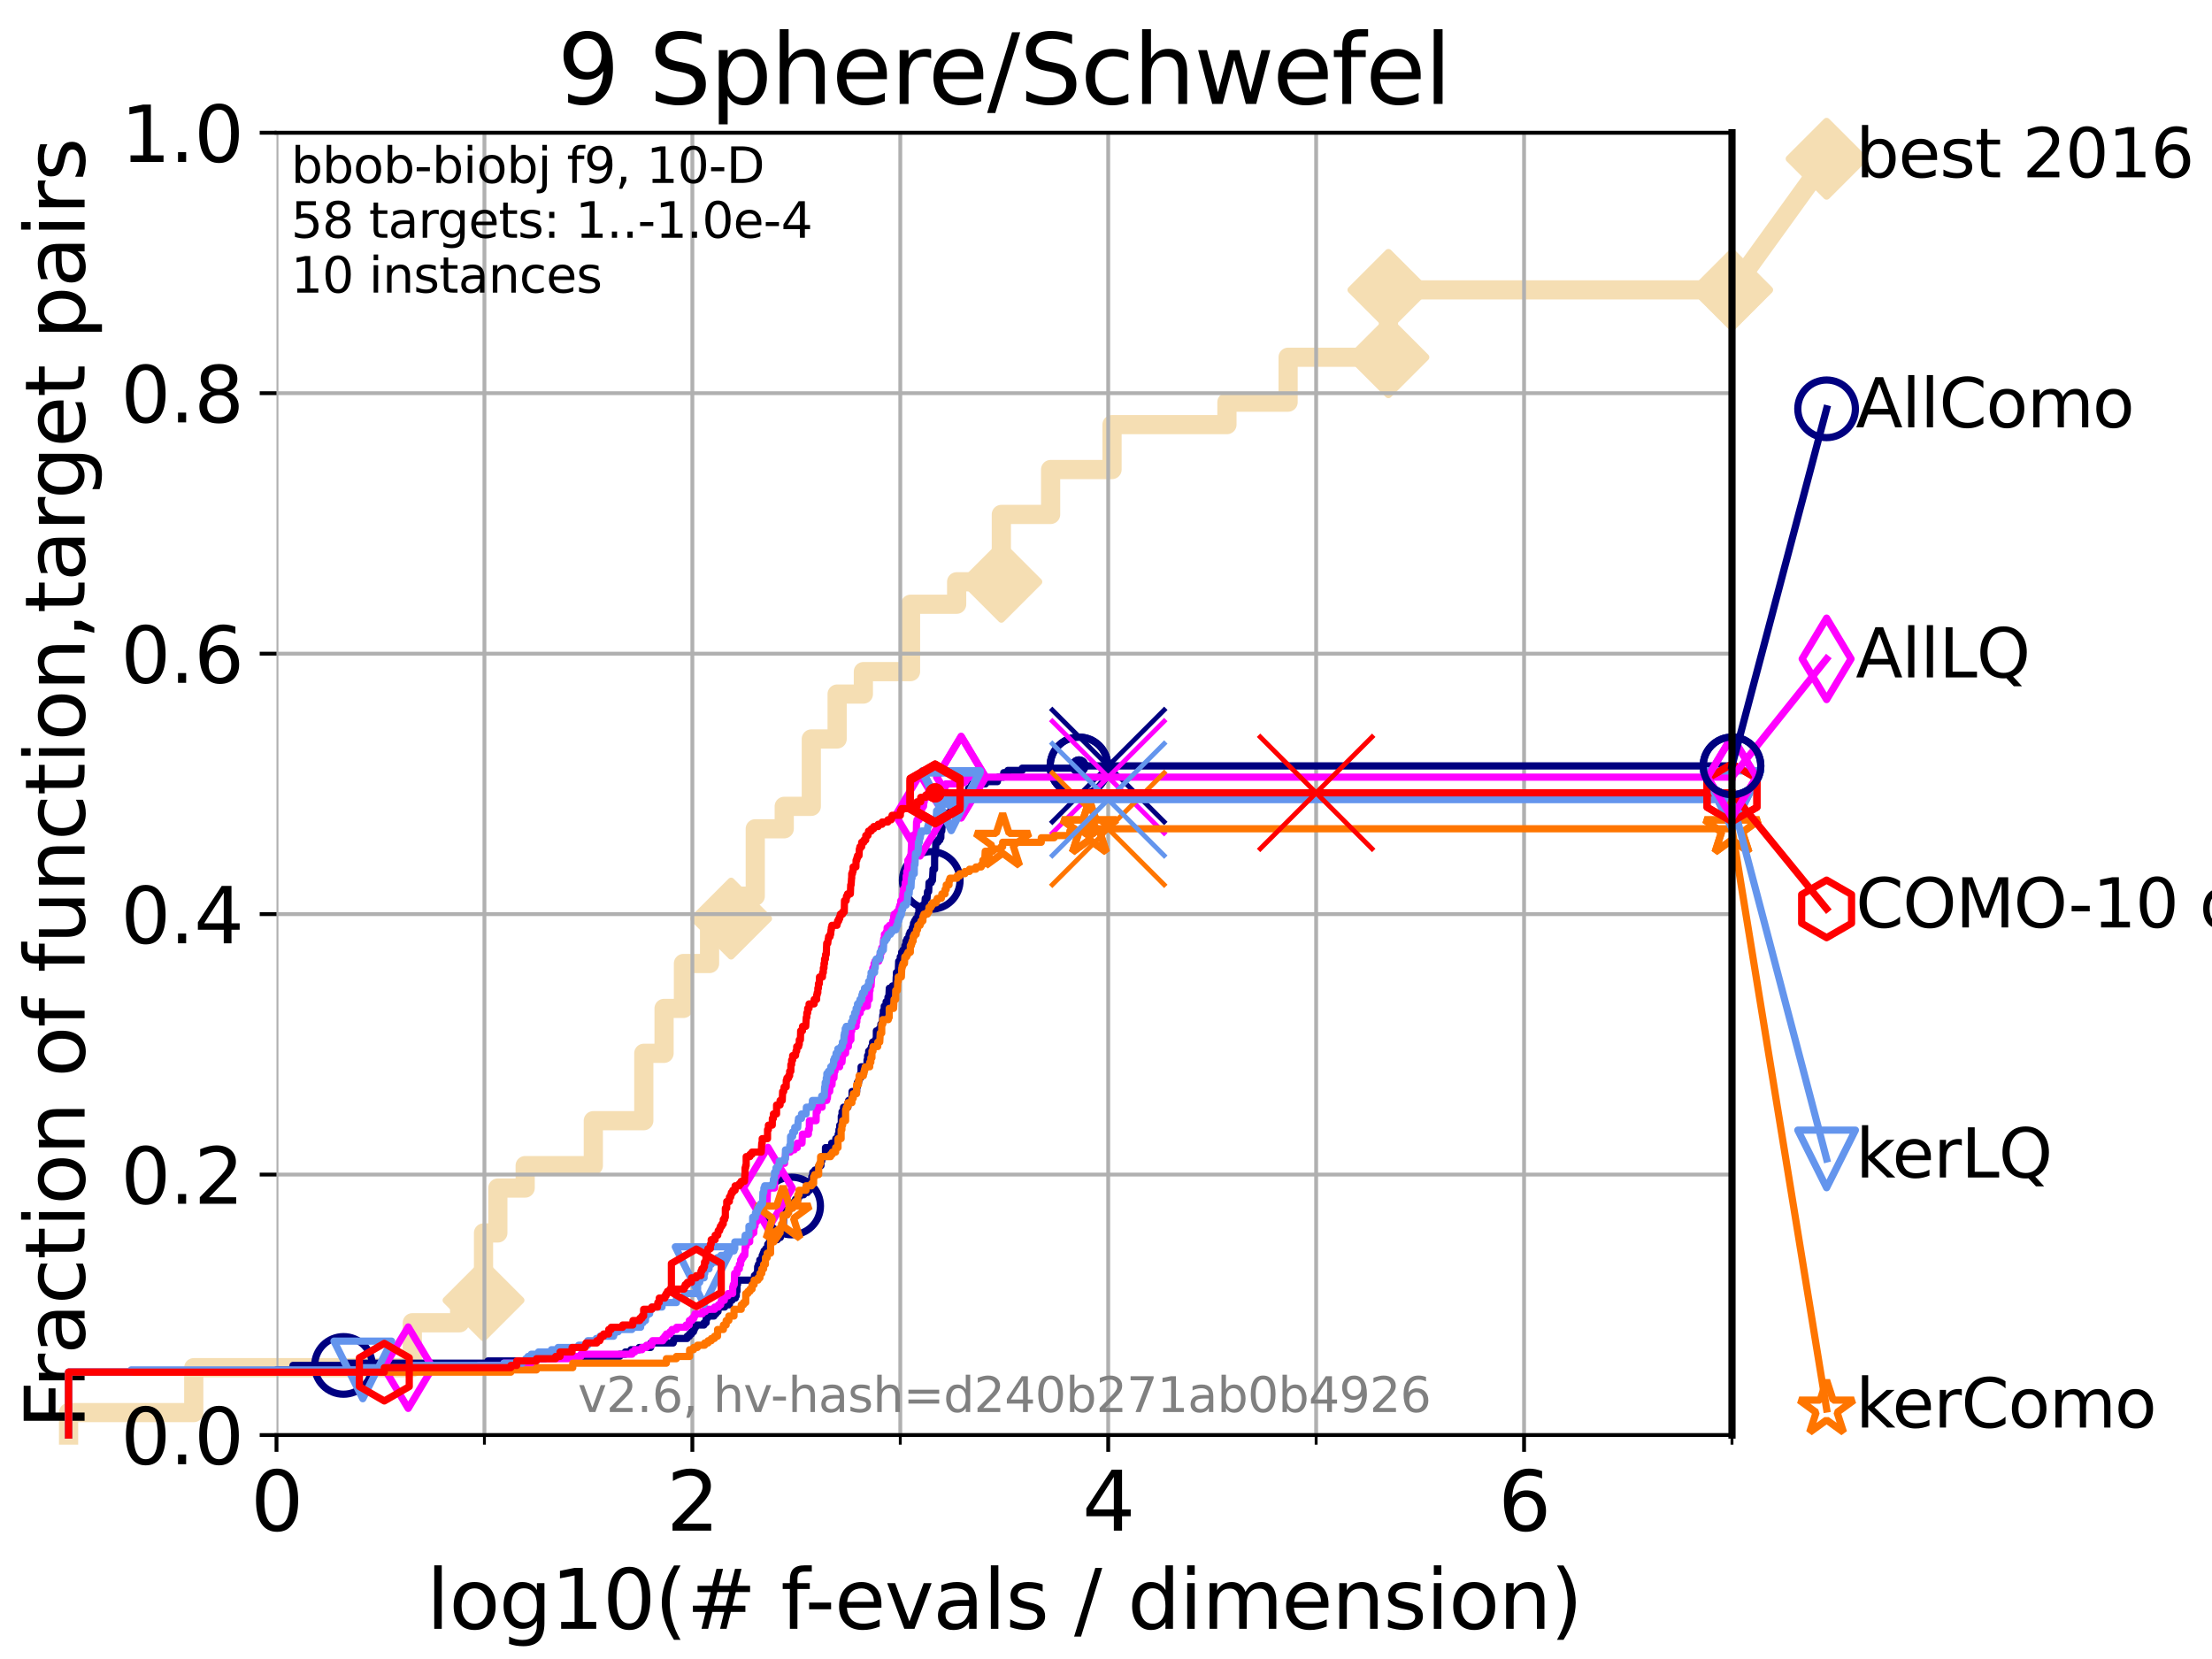 <?xml version="1.0" encoding="utf-8" standalone="no"?>
<!DOCTYPE svg PUBLIC "-//W3C//DTD SVG 1.1//EN"
  "http://www.w3.org/Graphics/SVG/1.1/DTD/svg11.dtd">
<svg xmlns:xlink="http://www.w3.org/1999/xlink" width="460.8pt" height="345.6pt" viewBox="0 0 460.8 345.6" xmlns="http://www.w3.org/2000/svg" version="1.1">
 <defs>
  <style type="text/css">*{stroke-linejoin: round; stroke-linecap: butt}</style>
 </defs>
 <g id="figure_1">
  <g id="patch_1">
   <path d="M 0 345.6 
L 460.8 345.6 
L 460.8 0 
L 0 0 
z
" style="fill: #ffffff"/>
  </g>
  <g id="axes_1">
   <g id="patch_2">
    <path d="M 57.6 298.944 
L 360.806 298.944 
L 360.806 27.648 
L 57.6 27.648 
z
" style="fill: #ffffff"/>
   </g>
   <g id="line2d_1">
    <path d="M 14.285 298.944 
L 14.285 294.266 
L 40.363 294.266 
L 40.363 284.911 
L 85.894 284.911 
L 85.894 275.556 
L 95.753 275.556 
L 95.753 270.879 
L 100.726 270.879 
L 100.726 256.846 
L 103.707 256.846 
L 103.707 247.491 
L 109.401 247.491 
L 109.401 242.814 
L 123.601 242.814 
L 123.601 233.459 
L 134.113 233.459 
L 134.113 219.426 
L 138.336 219.426 
L 138.336 210.071 
L 142.373 210.071 
L 142.373 200.716 
L 147.816 200.716 
L 147.816 191.361 
L 152.304 191.361 
L 152.304 186.684 
L 157.335 186.684 
L 157.335 172.651 
L 163.369 172.651 
L 163.369 167.974 
L 169.009 167.974 
L 169.009 153.941 
L 174.389 153.941 
L 174.389 144.586 
L 179.857 144.586 
L 179.857 139.908 
L 189.679 139.908 
L 189.679 125.876 
L 199.288 125.876 
L 199.288 121.198 
L 208.598 121.198 
L 208.598 107.166 
L 218.862 107.166 
L 218.862 97.811 
L 231.658 97.811 
L 231.658 88.456 
L 255.594 88.456 
L 255.594 83.778 
L 268.335 83.778 
L 268.335 74.423 
L 289.23 74.423 
L 289.23 60.391 
L 360.806 60.391 
" style="fill: none; stroke: #f5deb3; stroke-width: 4; stroke-linecap: square"/>
   </g>
   <g id="line2d_2">
    <defs>
     <path id="m7e8386793d" d="M -0 7.778 
L 7.778 0 
L 0 -7.778 
L -7.778 -0 
z
" style="stroke: #f5deb3; stroke-width: 1.5; stroke-linejoin: miter"/>
    </defs>
    <g>
     <use xlink:href="#m7e8386793d" x="100.726" y="270.879" style="fill: #f5deb3; stroke: #f5deb3; stroke-width: 1.5; stroke-linejoin: miter"/>
     <use xlink:href="#m7e8386793d" x="152.304" y="191.361" style="fill: #f5deb3; stroke: #f5deb3; stroke-width: 1.5; stroke-linejoin: miter"/>
     <use xlink:href="#m7e8386793d" x="208.598" y="121.198" style="fill: #f5deb3; stroke: #f5deb3; stroke-width: 1.5; stroke-linejoin: miter"/>
     <use xlink:href="#m7e8386793d" x="289.23" y="74.423" style="fill: #f5deb3; stroke: #f5deb3; stroke-width: 1.5; stroke-linejoin: miter"/>
     <use xlink:href="#m7e8386793d" x="289.23" y="60.391" style="fill: #f5deb3; stroke: #f5deb3; stroke-width: 1.5; stroke-linejoin: miter"/>
     <use xlink:href="#m7e8386793d" x="360.806" y="60.391" style="fill: #f5deb3; stroke: #f5deb3; stroke-width: 1.5; stroke-linejoin: miter"/>
    </g>
   </g>
   <g id="line2d_3">
    <path style="fill: none; stroke: #f5deb3; stroke-width: 4; stroke-linecap: square"/>
    <g/>
   </g>
   <g id="line2d_4">
    <path d="M 360.806 60.391 
L 380.515 33.074 
" style="fill: none; stroke: #f5deb3; stroke-width: 4; stroke-linecap: square"/>
    <g>
     <use xlink:href="#m7e8386793d" x="360.806" y="60.391" style="fill: #f5deb3; stroke: #f5deb3; stroke-width: 1.5; stroke-linejoin: miter"/>
     <use xlink:href="#m7e8386793d" x="380.515" y="33.074" style="fill: #f5deb3; stroke: #f5deb3; stroke-width: 1.5; stroke-linejoin: miter"/>
    </g>
   </g>
   <g id="matplotlib.axis_1">
    <g id="xtick_1">
     <g id="line2d_5">
      <path d="M 57.6 298.944 
L 57.6 27.648 
" clip-path="url(#p73f9eaa927)" style="fill: none; stroke: #b0b0b0; stroke-width: 0.8; stroke-linecap: square"/>
     </g>
     <g id="line2d_6">
      <defs>
       <path id="m7de422dfbf" d="M 0 0 
L 0 3.5 
" style="stroke: #000000; stroke-width: 0.8"/>
      </defs>
      <g>
       <use xlink:href="#m7de422dfbf" x="57.6" y="298.944" style="stroke: #000000; stroke-width: 0.8"/>
      </g>
     </g>
     <g id="text_1">
      <!-- 0 -->
      <g transform="translate(52.192 318.861) scale(0.17 -0.17)">
       <defs>
        <path id="DejaVuSans-30" d="M 2034 4250 
Q 1547 4250 1301 3770 
Q 1056 3291 1056 2328 
Q 1056 1369 1301 889 
Q 1547 409 2034 409 
Q 2525 409 2770 889 
Q 3016 1369 3016 2328 
Q 3016 3291 2770 3770 
Q 2525 4250 2034 4250 
z
M 2034 4750 
Q 2819 4750 3233 4129 
Q 3647 3509 3647 2328 
Q 3647 1150 3233 529 
Q 2819 -91 2034 -91 
Q 1250 -91 836 529 
Q 422 1150 422 2328 
Q 422 3509 836 4129 
Q 1250 4750 2034 4750 
z
" transform="scale(0.016)"/>
       </defs>
       <use xlink:href="#DejaVuSans-30"/>
      </g>
     </g>
    </g>
    <g id="xtick_2">
     <g id="line2d_7">
      <path d="M 144.23 298.944 
L 144.23 27.648 
" clip-path="url(#p73f9eaa927)" style="fill: none; stroke: #b0b0b0; stroke-width: 0.8; stroke-linecap: square"/>
     </g>
     <g id="line2d_8">
      <g>
       <use xlink:href="#m7de422dfbf" x="144.23" y="298.944" style="stroke: #000000; stroke-width: 0.8"/>
      </g>
     </g>
     <g id="text_2">
      <!-- 2 -->
      <g transform="translate(138.822 318.861) scale(0.17 -0.17)">
       <defs>
        <path id="DejaVuSans-32" d="M 1228 531 
L 3431 531 
L 3431 0 
L 469 0 
L 469 531 
Q 828 903 1448 1529 
Q 2069 2156 2228 2338 
Q 2531 2678 2651 2914 
Q 2772 3150 2772 3378 
Q 2772 3750 2511 3984 
Q 2250 4219 1831 4219 
Q 1534 4219 1204 4116 
Q 875 4013 500 3803 
L 500 4441 
Q 881 4594 1212 4672 
Q 1544 4750 1819 4750 
Q 2544 4750 2975 4387 
Q 3406 4025 3406 3419 
Q 3406 3131 3298 2873 
Q 3191 2616 2906 2266 
Q 2828 2175 2409 1742 
Q 1991 1309 1228 531 
z
" transform="scale(0.016)"/>
       </defs>
       <use xlink:href="#DejaVuSans-32"/>
      </g>
     </g>
    </g>
    <g id="xtick_3">
     <g id="line2d_9">
      <path d="M 230.861 298.944 
L 230.861 27.648 
" clip-path="url(#p73f9eaa927)" style="fill: none; stroke: #b0b0b0; stroke-width: 0.8; stroke-linecap: square"/>
     </g>
     <g id="line2d_10">
      <g>
       <use xlink:href="#m7de422dfbf" x="230.861" y="298.944" style="stroke: #000000; stroke-width: 0.8"/>
      </g>
     </g>
     <g id="text_3">
      <!-- 4 -->
      <g transform="translate(225.453 318.861) scale(0.17 -0.17)">
       <defs>
        <path id="DejaVuSans-34" d="M 2419 4116 
L 825 1625 
L 2419 1625 
L 2419 4116 
z
M 2253 4666 
L 3047 4666 
L 3047 1625 
L 3713 1625 
L 3713 1100 
L 3047 1100 
L 3047 0 
L 2419 0 
L 2419 1100 
L 313 1100 
L 313 1709 
L 2253 4666 
z
" transform="scale(0.016)"/>
       </defs>
       <use xlink:href="#DejaVuSans-34"/>
      </g>
     </g>
    </g>
    <g id="xtick_4">
     <g id="line2d_11">
      <path d="M 317.491 298.944 
L 317.491 27.648 
" clip-path="url(#p73f9eaa927)" style="fill: none; stroke: #b0b0b0; stroke-width: 0.8; stroke-linecap: square"/>
     </g>
     <g id="line2d_12">
      <g>
       <use xlink:href="#m7de422dfbf" x="317.491" y="298.944" style="stroke: #000000; stroke-width: 0.8"/>
      </g>
     </g>
     <g id="text_4">
      <!-- 6 -->
      <g transform="translate(312.083 318.861) scale(0.17 -0.17)">
       <defs>
        <path id="DejaVuSans-36" d="M 2113 2584 
Q 1688 2584 1439 2293 
Q 1191 2003 1191 1497 
Q 1191 994 1439 701 
Q 1688 409 2113 409 
Q 2538 409 2786 701 
Q 3034 994 3034 1497 
Q 3034 2003 2786 2293 
Q 2538 2584 2113 2584 
z
M 3366 4563 
L 3366 3988 
Q 3128 4100 2886 4159 
Q 2644 4219 2406 4219 
Q 1781 4219 1451 3797 
Q 1122 3375 1075 2522 
Q 1259 2794 1537 2939 
Q 1816 3084 2150 3084 
Q 2853 3084 3261 2657 
Q 3669 2231 3669 1497 
Q 3669 778 3244 343 
Q 2819 -91 2113 -91 
Q 1303 -91 875 529 
Q 447 1150 447 2328 
Q 447 3434 972 4092 
Q 1497 4750 2381 4750 
Q 2619 4750 2861 4703 
Q 3103 4656 3366 4563 
z
" transform="scale(0.016)"/>
       </defs>
       <use xlink:href="#DejaVuSans-36"/>
      </g>
     </g>
    </g>
    <g id="xtick_5">
     <g id="line2d_13">
      <path d="M 100.915 298.944 
L 100.915 27.648 
" clip-path="url(#p73f9eaa927)" style="fill: none; stroke: #b0b0b0; stroke-width: 0.8; stroke-linecap: square"/>
     </g>
     <g id="line2d_14">
      <defs>
       <path id="m8a7b46956a" d="M 0 0 
L 0 2 
" style="stroke: #000000; stroke-width: 0.6"/>
      </defs>
      <g>
       <use xlink:href="#m8a7b46956a" x="100.915" y="298.944" style="stroke: #000000; stroke-width: 0.6"/>
      </g>
     </g>
    </g>
    <g id="xtick_6">
     <g id="line2d_15">
      <path d="M 187.546 298.944 
L 187.546 27.648 
" clip-path="url(#p73f9eaa927)" style="fill: none; stroke: #b0b0b0; stroke-width: 0.8; stroke-linecap: square"/>
     </g>
     <g id="line2d_16">
      <g>
       <use xlink:href="#m8a7b46956a" x="187.546" y="298.944" style="stroke: #000000; stroke-width: 0.6"/>
      </g>
     </g>
    </g>
    <g id="xtick_7">
     <g id="line2d_17">
      <path d="M 274.176 298.944 
L 274.176 27.648 
" clip-path="url(#p73f9eaa927)" style="fill: none; stroke: #b0b0b0; stroke-width: 0.8; stroke-linecap: square"/>
     </g>
     <g id="line2d_18">
      <g>
       <use xlink:href="#m8a7b46956a" x="274.176" y="298.944" style="stroke: #000000; stroke-width: 0.6"/>
      </g>
     </g>
    </g>
    <g id="xtick_8">
     <g id="line2d_19">
      <path d="M 360.806 298.944 
L 360.806 27.648 
" clip-path="url(#p73f9eaa927)" style="fill: none; stroke: #b0b0b0; stroke-width: 0.8; stroke-linecap: square"/>
     </g>
     <g id="line2d_20">
      <g>
       <use xlink:href="#m8a7b46956a" x="360.806" y="298.944" style="stroke: #000000; stroke-width: 0.6"/>
      </g>
     </g>
    </g>
    <g id="text_5">
     <!-- log10(# f-evals / dimension) -->
     <g transform="translate(88.823 339.314) scale(0.17 -0.17)">
      <defs>
       <path id="DejaVuSans-6c" d="M 603 4863 
L 1178 4863 
L 1178 0 
L 603 0 
L 603 4863 
z
" transform="scale(0.016)"/>
       <path id="DejaVuSans-6f" d="M 1959 3097 
Q 1497 3097 1228 2736 
Q 959 2375 959 1747 
Q 959 1119 1226 758 
Q 1494 397 1959 397 
Q 2419 397 2687 759 
Q 2956 1122 2956 1747 
Q 2956 2369 2687 2733 
Q 2419 3097 1959 3097 
z
M 1959 3584 
Q 2709 3584 3137 3096 
Q 3566 2609 3566 1747 
Q 3566 888 3137 398 
Q 2709 -91 1959 -91 
Q 1206 -91 779 398 
Q 353 888 353 1747 
Q 353 2609 779 3096 
Q 1206 3584 1959 3584 
z
" transform="scale(0.016)"/>
       <path id="DejaVuSans-67" d="M 2906 1791 
Q 2906 2416 2648 2759 
Q 2391 3103 1925 3103 
Q 1463 3103 1205 2759 
Q 947 2416 947 1791 
Q 947 1169 1205 825 
Q 1463 481 1925 481 
Q 2391 481 2648 825 
Q 2906 1169 2906 1791 
z
M 3481 434 
Q 3481 -459 3084 -895 
Q 2688 -1331 1869 -1331 
Q 1566 -1331 1297 -1286 
Q 1028 -1241 775 -1147 
L 775 -588 
Q 1028 -725 1275 -790 
Q 1522 -856 1778 -856 
Q 2344 -856 2625 -561 
Q 2906 -266 2906 331 
L 2906 616 
Q 2728 306 2450 153 
Q 2172 0 1784 0 
Q 1141 0 747 490 
Q 353 981 353 1791 
Q 353 2603 747 3093 
Q 1141 3584 1784 3584 
Q 2172 3584 2450 3431 
Q 2728 3278 2906 2969 
L 2906 3500 
L 3481 3500 
L 3481 434 
z
" transform="scale(0.016)"/>
       <path id="DejaVuSans-31" d="M 794 531 
L 1825 531 
L 1825 4091 
L 703 3866 
L 703 4441 
L 1819 4666 
L 2450 4666 
L 2450 531 
L 3481 531 
L 3481 0 
L 794 0 
L 794 531 
z
" transform="scale(0.016)"/>
       <path id="DejaVuSans-28" d="M 1984 4856 
Q 1566 4138 1362 3434 
Q 1159 2731 1159 2009 
Q 1159 1288 1364 580 
Q 1569 -128 1984 -844 
L 1484 -844 
Q 1016 -109 783 600 
Q 550 1309 550 2009 
Q 550 2706 781 3412 
Q 1013 4119 1484 4856 
L 1984 4856 
z
" transform="scale(0.016)"/>
       <path id="DejaVuSans-23" d="M 3272 2816 
L 2363 2816 
L 2100 1772 
L 3016 1772 
L 3272 2816 
z
M 2803 4594 
L 2478 3297 
L 3391 3297 
L 3719 4594 
L 4219 4594 
L 3897 3297 
L 4872 3297 
L 4872 2816 
L 3775 2816 
L 3519 1772 
L 4513 1772 
L 4513 1294 
L 3397 1294 
L 3072 0 
L 2572 0 
L 2894 1294 
L 1978 1294 
L 1656 0 
L 1153 0 
L 1478 1294 
L 494 1294 
L 494 1772 
L 1594 1772 
L 1856 2816 
L 850 2816 
L 850 3297 
L 1978 3297 
L 2297 4594 
L 2803 4594 
z
" transform="scale(0.016)"/>
       <path id="DejaVuSans-20" transform="scale(0.016)"/>
       <path id="DejaVuSans-66" d="M 2375 4863 
L 2375 4384 
L 1825 4384 
Q 1516 4384 1395 4259 
Q 1275 4134 1275 3809 
L 1275 3500 
L 2222 3500 
L 2222 3053 
L 1275 3053 
L 1275 0 
L 697 0 
L 697 3053 
L 147 3053 
L 147 3500 
L 697 3500 
L 697 3744 
Q 697 4328 969 4595 
Q 1241 4863 1831 4863 
L 2375 4863 
z
" transform="scale(0.016)"/>
       <path id="DejaVuSans-2d" d="M 313 2009 
L 1997 2009 
L 1997 1497 
L 313 1497 
L 313 2009 
z
" transform="scale(0.016)"/>
       <path id="DejaVuSans-65" d="M 3597 1894 
L 3597 1613 
L 953 1613 
Q 991 1019 1311 708 
Q 1631 397 2203 397 
Q 2534 397 2845 478 
Q 3156 559 3463 722 
L 3463 178 
Q 3153 47 2828 -22 
Q 2503 -91 2169 -91 
Q 1331 -91 842 396 
Q 353 884 353 1716 
Q 353 2575 817 3079 
Q 1281 3584 2069 3584 
Q 2775 3584 3186 3129 
Q 3597 2675 3597 1894 
z
M 3022 2063 
Q 3016 2534 2758 2815 
Q 2500 3097 2075 3097 
Q 1594 3097 1305 2825 
Q 1016 2553 972 2059 
L 3022 2063 
z
" transform="scale(0.016)"/>
       <path id="DejaVuSans-76" d="M 191 3500 
L 800 3500 
L 1894 563 
L 2988 3500 
L 3597 3500 
L 2284 0 
L 1503 0 
L 191 3500 
z
" transform="scale(0.016)"/>
       <path id="DejaVuSans-61" d="M 2194 1759 
Q 1497 1759 1228 1600 
Q 959 1441 959 1056 
Q 959 750 1161 570 
Q 1363 391 1709 391 
Q 2188 391 2477 730 
Q 2766 1069 2766 1631 
L 2766 1759 
L 2194 1759 
z
M 3341 1997 
L 3341 0 
L 2766 0 
L 2766 531 
Q 2569 213 2275 61 
Q 1981 -91 1556 -91 
Q 1019 -91 701 211 
Q 384 513 384 1019 
Q 384 1609 779 1909 
Q 1175 2209 1959 2209 
L 2766 2209 
L 2766 2266 
Q 2766 2663 2505 2880 
Q 2244 3097 1772 3097 
Q 1472 3097 1187 3025 
Q 903 2953 641 2809 
L 641 3341 
Q 956 3463 1253 3523 
Q 1550 3584 1831 3584 
Q 2591 3584 2966 3190 
Q 3341 2797 3341 1997 
z
" transform="scale(0.016)"/>
       <path id="DejaVuSans-73" d="M 2834 3397 
L 2834 2853 
Q 2591 2978 2328 3040 
Q 2066 3103 1784 3103 
Q 1356 3103 1142 2972 
Q 928 2841 928 2578 
Q 928 2378 1081 2264 
Q 1234 2150 1697 2047 
L 1894 2003 
Q 2506 1872 2764 1633 
Q 3022 1394 3022 966 
Q 3022 478 2636 193 
Q 2250 -91 1575 -91 
Q 1294 -91 989 -36 
Q 684 19 347 128 
L 347 722 
Q 666 556 975 473 
Q 1284 391 1588 391 
Q 1994 391 2212 530 
Q 2431 669 2431 922 
Q 2431 1156 2273 1281 
Q 2116 1406 1581 1522 
L 1381 1569 
Q 847 1681 609 1914 
Q 372 2147 372 2553 
Q 372 3047 722 3315 
Q 1072 3584 1716 3584 
Q 2034 3584 2315 3537 
Q 2597 3491 2834 3397 
z
" transform="scale(0.016)"/>
       <path id="DejaVuSans-2f" d="M 1625 4666 
L 2156 4666 
L 531 -594 
L 0 -594 
L 1625 4666 
z
" transform="scale(0.016)"/>
       <path id="DejaVuSans-64" d="M 2906 2969 
L 2906 4863 
L 3481 4863 
L 3481 0 
L 2906 0 
L 2906 525 
Q 2725 213 2448 61 
Q 2172 -91 1784 -91 
Q 1150 -91 751 415 
Q 353 922 353 1747 
Q 353 2572 751 3078 
Q 1150 3584 1784 3584 
Q 2172 3584 2448 3432 
Q 2725 3281 2906 2969 
z
M 947 1747 
Q 947 1113 1208 752 
Q 1469 391 1925 391 
Q 2381 391 2643 752 
Q 2906 1113 2906 1747 
Q 2906 2381 2643 2742 
Q 2381 3103 1925 3103 
Q 1469 3103 1208 2742 
Q 947 2381 947 1747 
z
" transform="scale(0.016)"/>
       <path id="DejaVuSans-69" d="M 603 3500 
L 1178 3500 
L 1178 0 
L 603 0 
L 603 3500 
z
M 603 4863 
L 1178 4863 
L 1178 4134 
L 603 4134 
L 603 4863 
z
" transform="scale(0.016)"/>
       <path id="DejaVuSans-6d" d="M 3328 2828 
Q 3544 3216 3844 3400 
Q 4144 3584 4550 3584 
Q 5097 3584 5394 3201 
Q 5691 2819 5691 2113 
L 5691 0 
L 5113 0 
L 5113 2094 
Q 5113 2597 4934 2840 
Q 4756 3084 4391 3084 
Q 3944 3084 3684 2787 
Q 3425 2491 3425 1978 
L 3425 0 
L 2847 0 
L 2847 2094 
Q 2847 2600 2669 2842 
Q 2491 3084 2119 3084 
Q 1678 3084 1418 2786 
Q 1159 2488 1159 1978 
L 1159 0 
L 581 0 
L 581 3500 
L 1159 3500 
L 1159 2956 
Q 1356 3278 1631 3431 
Q 1906 3584 2284 3584 
Q 2666 3584 2933 3390 
Q 3200 3197 3328 2828 
z
" transform="scale(0.016)"/>
       <path id="DejaVuSans-6e" d="M 3513 2113 
L 3513 0 
L 2938 0 
L 2938 2094 
Q 2938 2591 2744 2837 
Q 2550 3084 2163 3084 
Q 1697 3084 1428 2787 
Q 1159 2491 1159 1978 
L 1159 0 
L 581 0 
L 581 3500 
L 1159 3500 
L 1159 2956 
Q 1366 3272 1645 3428 
Q 1925 3584 2291 3584 
Q 2894 3584 3203 3211 
Q 3513 2838 3513 2113 
z
" transform="scale(0.016)"/>
       <path id="DejaVuSans-29" d="M 513 4856 
L 1013 4856 
Q 1481 4119 1714 3412 
Q 1947 2706 1947 2009 
Q 1947 1309 1714 600 
Q 1481 -109 1013 -844 
L 513 -844 
Q 928 -128 1133 580 
Q 1338 1288 1338 2009 
Q 1338 2731 1133 3434 
Q 928 4138 513 4856 
z
" transform="scale(0.016)"/>
      </defs>
      <use xlink:href="#DejaVuSans-6c"/>
      <use xlink:href="#DejaVuSans-6f" x="27.783"/>
      <use xlink:href="#DejaVuSans-67" x="88.965"/>
      <use xlink:href="#DejaVuSans-31" x="152.441"/>
      <use xlink:href="#DejaVuSans-30" x="216.064"/>
      <use xlink:href="#DejaVuSans-28" x="279.688"/>
      <use xlink:href="#DejaVuSans-23" x="318.701"/>
      <use xlink:href="#DejaVuSans-20" x="402.49"/>
      <use xlink:href="#DejaVuSans-66" x="434.277"/>
      <use xlink:href="#DejaVuSans-2d" x="463.982"/>
      <use xlink:href="#DejaVuSans-65" x="500.066"/>
      <use xlink:href="#DejaVuSans-76" x="561.59"/>
      <use xlink:href="#DejaVuSans-61" x="620.77"/>
      <use xlink:href="#DejaVuSans-6c" x="682.049"/>
      <use xlink:href="#DejaVuSans-73" x="709.832"/>
      <use xlink:href="#DejaVuSans-20" x="761.932"/>
      <use xlink:href="#DejaVuSans-2f" x="793.719"/>
      <use xlink:href="#DejaVuSans-20" x="827.41"/>
      <use xlink:href="#DejaVuSans-64" x="859.197"/>
      <use xlink:href="#DejaVuSans-69" x="922.674"/>
      <use xlink:href="#DejaVuSans-6d" x="950.457"/>
      <use xlink:href="#DejaVuSans-65" x="1047.869"/>
      <use xlink:href="#DejaVuSans-6e" x="1109.393"/>
      <use xlink:href="#DejaVuSans-73" x="1172.771"/>
      <use xlink:href="#DejaVuSans-69" x="1224.871"/>
      <use xlink:href="#DejaVuSans-6f" x="1252.654"/>
      <use xlink:href="#DejaVuSans-6e" x="1313.836"/>
      <use xlink:href="#DejaVuSans-29" x="1377.215"/>
     </g>
    </g>
   </g>
   <g id="matplotlib.axis_2">
    <g id="ytick_1">
     <g id="line2d_21">
      <path d="M 57.6 298.944 
L 360.806 298.944 
" clip-path="url(#p73f9eaa927)" style="fill: none; stroke: #b0b0b0; stroke-width: 0.8; stroke-linecap: square"/>
     </g>
     <g id="line2d_22">
      <defs>
       <path id="mf4d70829be" d="M 0 0 
L -3.5 0 
" style="stroke: #000000; stroke-width: 0.8"/>
      </defs>
      <g>
       <use xlink:href="#mf4d70829be" x="57.6" y="298.944" style="stroke: #000000; stroke-width: 0.8"/>
      </g>
     </g>
     <g id="text_6">
      <!-- 0.0 -->
      <g transform="translate(25.155 305.023) scale(0.16 -0.16)">
       <defs>
        <path id="DejaVuSans-2e" d="M 684 794 
L 1344 794 
L 1344 0 
L 684 0 
L 684 794 
z
" transform="scale(0.016)"/>
       </defs>
       <use xlink:href="#DejaVuSans-30"/>
       <use xlink:href="#DejaVuSans-2e" x="63.623"/>
       <use xlink:href="#DejaVuSans-30" x="95.41"/>
      </g>
     </g>
    </g>
    <g id="ytick_2">
     <g id="line2d_23">
      <path d="M 57.6 244.685 
L 360.806 244.685 
" clip-path="url(#p73f9eaa927)" style="fill: none; stroke: #b0b0b0; stroke-width: 0.8; stroke-linecap: square"/>
     </g>
     <g id="line2d_24">
      <g>
       <use xlink:href="#mf4d70829be" x="57.6" y="244.685" style="stroke: #000000; stroke-width: 0.8"/>
      </g>
     </g>
     <g id="text_7">
      <!-- 0.2 -->
      <g transform="translate(25.155 250.764) scale(0.16 -0.16)">
       <use xlink:href="#DejaVuSans-30"/>
       <use xlink:href="#DejaVuSans-2e" x="63.623"/>
       <use xlink:href="#DejaVuSans-32" x="95.41"/>
      </g>
     </g>
    </g>
    <g id="ytick_3">
     <g id="line2d_25">
      <path d="M 57.6 190.426 
L 360.806 190.426 
" clip-path="url(#p73f9eaa927)" style="fill: none; stroke: #b0b0b0; stroke-width: 0.8; stroke-linecap: square"/>
     </g>
     <g id="line2d_26">
      <g>
       <use xlink:href="#mf4d70829be" x="57.6" y="190.426" style="stroke: #000000; stroke-width: 0.8"/>
      </g>
     </g>
     <g id="text_8">
      <!-- 0.4 -->
      <g transform="translate(25.155 196.504) scale(0.16 -0.16)">
       <use xlink:href="#DejaVuSans-30"/>
       <use xlink:href="#DejaVuSans-2e" x="63.623"/>
       <use xlink:href="#DejaVuSans-34" x="95.41"/>
      </g>
     </g>
    </g>
    <g id="ytick_4">
     <g id="line2d_27">
      <path d="M 57.6 136.166 
L 360.806 136.166 
" clip-path="url(#p73f9eaa927)" style="fill: none; stroke: #b0b0b0; stroke-width: 0.8; stroke-linecap: square"/>
     </g>
     <g id="line2d_28">
      <g>
       <use xlink:href="#mf4d70829be" x="57.6" y="136.166" style="stroke: #000000; stroke-width: 0.8"/>
      </g>
     </g>
     <g id="text_9">
      <!-- 0.6 -->
      <g transform="translate(25.155 142.245) scale(0.16 -0.16)">
       <use xlink:href="#DejaVuSans-30"/>
       <use xlink:href="#DejaVuSans-2e" x="63.623"/>
       <use xlink:href="#DejaVuSans-36" x="95.41"/>
      </g>
     </g>
    </g>
    <g id="ytick_5">
     <g id="line2d_29">
      <path d="M 57.6 81.907 
L 360.806 81.907 
" clip-path="url(#p73f9eaa927)" style="fill: none; stroke: #b0b0b0; stroke-width: 0.8; stroke-linecap: square"/>
     </g>
     <g id="line2d_30">
      <g>
       <use xlink:href="#mf4d70829be" x="57.6" y="81.907" style="stroke: #000000; stroke-width: 0.8"/>
      </g>
     </g>
     <g id="text_10">
      <!-- 0.8 -->
      <g transform="translate(25.155 87.986) scale(0.16 -0.16)">
       <defs>
        <path id="DejaVuSans-38" d="M 2034 2216 
Q 1584 2216 1326 1975 
Q 1069 1734 1069 1313 
Q 1069 891 1326 650 
Q 1584 409 2034 409 
Q 2484 409 2743 651 
Q 3003 894 3003 1313 
Q 3003 1734 2745 1975 
Q 2488 2216 2034 2216 
z
M 1403 2484 
Q 997 2584 770 2862 
Q 544 3141 544 3541 
Q 544 4100 942 4425 
Q 1341 4750 2034 4750 
Q 2731 4750 3128 4425 
Q 3525 4100 3525 3541 
Q 3525 3141 3298 2862 
Q 3072 2584 2669 2484 
Q 3125 2378 3379 2068 
Q 3634 1759 3634 1313 
Q 3634 634 3220 271 
Q 2806 -91 2034 -91 
Q 1263 -91 848 271 
Q 434 634 434 1313 
Q 434 1759 690 2068 
Q 947 2378 1403 2484 
z
M 1172 3481 
Q 1172 3119 1398 2916 
Q 1625 2713 2034 2713 
Q 2441 2713 2670 2916 
Q 2900 3119 2900 3481 
Q 2900 3844 2670 4047 
Q 2441 4250 2034 4250 
Q 1625 4250 1398 4047 
Q 1172 3844 1172 3481 
z
" transform="scale(0.016)"/>
       </defs>
       <use xlink:href="#DejaVuSans-30"/>
       <use xlink:href="#DejaVuSans-2e" x="63.623"/>
       <use xlink:href="#DejaVuSans-38" x="95.41"/>
      </g>
     </g>
    </g>
    <g id="ytick_6">
     <g id="line2d_31">
      <path d="M 57.6 27.648 
L 360.806 27.648 
" clip-path="url(#p73f9eaa927)" style="fill: none; stroke: #b0b0b0; stroke-width: 0.8; stroke-linecap: square"/>
     </g>
     <g id="line2d_32">
      <g>
       <use xlink:href="#mf4d70829be" x="57.6" y="27.648" style="stroke: #000000; stroke-width: 0.8"/>
      </g>
     </g>
     <g id="text_11">
      <!-- 1.0 -->
      <g transform="translate(25.155 33.727) scale(0.16 -0.16)">
       <use xlink:href="#DejaVuSans-31"/>
       <use xlink:href="#DejaVuSans-2e" x="63.623"/>
       <use xlink:href="#DejaVuSans-30" x="95.41"/>
      </g>
     </g>
    </g>
    <g id="text_12">
     <!-- Fraction of function,target pairs -->
     <g transform="translate(17.62 297.681) rotate(-90) scale(0.17 -0.17)">
      <defs>
       <path id="DejaVuSans-46" d="M 628 4666 
L 3309 4666 
L 3309 4134 
L 1259 4134 
L 1259 2759 
L 3109 2759 
L 3109 2228 
L 1259 2228 
L 1259 0 
L 628 0 
L 628 4666 
z
" transform="scale(0.016)"/>
       <path id="DejaVuSans-72" d="M 2631 2963 
Q 2534 3019 2420 3045 
Q 2306 3072 2169 3072 
Q 1681 3072 1420 2755 
Q 1159 2438 1159 1844 
L 1159 0 
L 581 0 
L 581 3500 
L 1159 3500 
L 1159 2956 
Q 1341 3275 1631 3429 
Q 1922 3584 2338 3584 
Q 2397 3584 2469 3576 
Q 2541 3569 2628 3553 
L 2631 2963 
z
" transform="scale(0.016)"/>
       <path id="DejaVuSans-63" d="M 3122 3366 
L 3122 2828 
Q 2878 2963 2633 3030 
Q 2388 3097 2138 3097 
Q 1578 3097 1268 2742 
Q 959 2388 959 1747 
Q 959 1106 1268 751 
Q 1578 397 2138 397 
Q 2388 397 2633 464 
Q 2878 531 3122 666 
L 3122 134 
Q 2881 22 2623 -34 
Q 2366 -91 2075 -91 
Q 1284 -91 818 406 
Q 353 903 353 1747 
Q 353 2603 823 3093 
Q 1294 3584 2113 3584 
Q 2378 3584 2631 3529 
Q 2884 3475 3122 3366 
z
" transform="scale(0.016)"/>
       <path id="DejaVuSans-74" d="M 1172 4494 
L 1172 3500 
L 2356 3500 
L 2356 3053 
L 1172 3053 
L 1172 1153 
Q 1172 725 1289 603 
Q 1406 481 1766 481 
L 2356 481 
L 2356 0 
L 1766 0 
Q 1100 0 847 248 
Q 594 497 594 1153 
L 594 3053 
L 172 3053 
L 172 3500 
L 594 3500 
L 594 4494 
L 1172 4494 
z
" transform="scale(0.016)"/>
       <path id="DejaVuSans-75" d="M 544 1381 
L 544 3500 
L 1119 3500 
L 1119 1403 
Q 1119 906 1312 657 
Q 1506 409 1894 409 
Q 2359 409 2629 706 
Q 2900 1003 2900 1516 
L 2900 3500 
L 3475 3500 
L 3475 0 
L 2900 0 
L 2900 538 
Q 2691 219 2414 64 
Q 2138 -91 1772 -91 
Q 1169 -91 856 284 
Q 544 659 544 1381 
z
M 1991 3584 
L 1991 3584 
z
" transform="scale(0.016)"/>
       <path id="DejaVuSans-2c" d="M 750 794 
L 1409 794 
L 1409 256 
L 897 -744 
L 494 -744 
L 750 256 
L 750 794 
z
" transform="scale(0.016)"/>
       <path id="DejaVuSans-70" d="M 1159 525 
L 1159 -1331 
L 581 -1331 
L 581 3500 
L 1159 3500 
L 1159 2969 
Q 1341 3281 1617 3432 
Q 1894 3584 2278 3584 
Q 2916 3584 3314 3078 
Q 3713 2572 3713 1747 
Q 3713 922 3314 415 
Q 2916 -91 2278 -91 
Q 1894 -91 1617 61 
Q 1341 213 1159 525 
z
M 3116 1747 
Q 3116 2381 2855 2742 
Q 2594 3103 2138 3103 
Q 1681 3103 1420 2742 
Q 1159 2381 1159 1747 
Q 1159 1113 1420 752 
Q 1681 391 2138 391 
Q 2594 391 2855 752 
Q 3116 1113 3116 1747 
z
" transform="scale(0.016)"/>
      </defs>
      <use xlink:href="#DejaVuSans-46"/>
      <use xlink:href="#DejaVuSans-72" x="50.27"/>
      <use xlink:href="#DejaVuSans-61" x="91.383"/>
      <use xlink:href="#DejaVuSans-63" x="152.662"/>
      <use xlink:href="#DejaVuSans-74" x="207.643"/>
      <use xlink:href="#DejaVuSans-69" x="246.852"/>
      <use xlink:href="#DejaVuSans-6f" x="274.635"/>
      <use xlink:href="#DejaVuSans-6e" x="335.816"/>
      <use xlink:href="#DejaVuSans-20" x="399.195"/>
      <use xlink:href="#DejaVuSans-6f" x="430.982"/>
      <use xlink:href="#DejaVuSans-66" x="492.164"/>
      <use xlink:href="#DejaVuSans-20" x="527.369"/>
      <use xlink:href="#DejaVuSans-66" x="559.156"/>
      <use xlink:href="#DejaVuSans-75" x="594.361"/>
      <use xlink:href="#DejaVuSans-6e" x="657.74"/>
      <use xlink:href="#DejaVuSans-63" x="721.119"/>
      <use xlink:href="#DejaVuSans-74" x="776.1"/>
      <use xlink:href="#DejaVuSans-69" x="815.309"/>
      <use xlink:href="#DejaVuSans-6f" x="843.092"/>
      <use xlink:href="#DejaVuSans-6e" x="904.273"/>
      <use xlink:href="#DejaVuSans-2c" x="967.652"/>
      <use xlink:href="#DejaVuSans-74" x="999.439"/>
      <use xlink:href="#DejaVuSans-61" x="1038.648"/>
      <use xlink:href="#DejaVuSans-72" x="1099.928"/>
      <use xlink:href="#DejaVuSans-67" x="1139.291"/>
      <use xlink:href="#DejaVuSans-65" x="1202.768"/>
      <use xlink:href="#DejaVuSans-74" x="1264.291"/>
      <use xlink:href="#DejaVuSans-20" x="1303.5"/>
      <use xlink:href="#DejaVuSans-70" x="1335.287"/>
      <use xlink:href="#DejaVuSans-61" x="1398.764"/>
      <use xlink:href="#DejaVuSans-69" x="1460.043"/>
      <use xlink:href="#DejaVuSans-72" x="1487.826"/>
      <use xlink:href="#DejaVuSans-73" x="1528.939"/>
     </g>
    </g>
   </g>
   <g id="line2d_33">
    <defs>
     <path id="ma9c4f1668f" d="M 0 1.5 
C 0.398 1.5 0.779 1.342 1.061 1.061 
C 1.342 0.779 1.5 0.398 1.5 0 
C 1.5 -0.398 1.342 -0.779 1.061 -1.061 
C 0.779 -1.342 0.398 -1.5 0 -1.5 
C -0.398 -1.5 -0.779 -1.342 -1.061 -1.061 
C -1.342 -0.779 -1.5 -0.398 -1.5 0 
C -1.5 0.398 -1.342 0.779 -1.061 1.061 
C -0.779 1.342 -0.398 1.5 0 1.5 
z
" style="stroke: #f5deb3"/>
    </defs>
    <g>
     <use xlink:href="#ma9c4f1668f" x="289.23" y="60.391" style="fill: #f5deb3; stroke: #f5deb3"/>
     <use xlink:href="#ma9c4f1668f" x="289.23" y="60.391" style="fill: #f5deb3; stroke: #f5deb3"/>
    </g>
   </g>
   <g id="line2d_34">
    <defs>
     <path id="me411a77ba8" d="M 0 1.5 
C 0.398 1.5 0.779 1.342 1.061 1.061 
C 1.342 0.779 1.5 0.398 1.5 0 
C 1.5 -0.398 1.342 -0.779 1.061 -1.061 
C 0.779 -1.342 0.398 -1.5 0 -1.5 
C -0.398 -1.5 -0.779 -1.342 -1.061 -1.061 
C -1.342 -0.779 -1.5 -0.398 -1.5 0 
C -1.5 0.398 -1.342 0.779 -1.061 1.061 
C -0.779 1.342 -0.398 1.5 0 1.5 
z
" style="stroke: #000080"/>
    </defs>
    <g>
     <use xlink:href="#me411a77ba8" x="224.769" y="159.554" style="fill: #000080; stroke: #000080"/>
     <use xlink:href="#me411a77ba8" x="224.769" y="159.554" style="fill: #000080; stroke: #000080"/>
    </g>
   </g>
   <g id="line2d_35">
    <path d="M 14.285 298.944 
L 14.285 285.847 
L 57.6 285.847 
L 57.6 285.379 
L 61.03 285.379 
L 61.03 284.444 
L 71.557 284.444 
L 71.557 283.976 
L 101.653 283.976 
L 101.653 283.508 
L 109.757 283.508 
L 109.757 283.04 
L 113.574 283.04 
L 113.574 282.573 
L 129.083 282.573 
L 129.083 282.105 
L 130.266 282.105 
L 130.266 281.637 
L 131.453 281.637 
L 131.453 281.169 
L 133.154 281.169 
L 133.154 280.702 
L 135.539 280.702 
L 135.569 279.766 
L 140.243 279.766 
L 140.243 279.298 
L 140.405 279.298 
L 140.405 278.831 
L 143.146 278.831 
L 143.146 278.363 
L 143.619 278.363 
L 143.619 277.895 
L 144.06 277.895 
L 144.06 277.427 
L 144.473 277.427 
L 144.473 276.96 
L 144.658 276.96 
L 144.658 276.492 
L 144.914 276.492 
L 144.914 276.024 
L 146.662 276.024 
L 146.662 275.556 
L 147.103 275.556 
L 147.119 274.621 
L 147.36 274.621 
L 147.36 274.153 
L 148.741 274.153 
L 148.741 273.685 
L 149.151 273.685 
L 149.151 273.218 
L 149.581 273.218 
L 149.609 272.282 
L 150.972 272.282 
L 150.972 271.814 
L 151.945 271.814 
L 151.945 270.879 
L 152.511 270.879 
L 152.511 270.411 
L 153.189 270.411 
L 153.189 269.943 
L 153.387 269.943 
L 153.387 269.008 
L 153.525 269.008 
L 153.525 267.605 
L 153.639 267.605 
L 153.639 266.669 
L 157.156 266.669 
L 157.156 265.734 
L 157.596 265.734 
L 157.596 265.266 
L 157.798 265.266 
L 157.835 263.863 
L 157.998 263.863 
L 157.998 263.395 
L 158.286 263.395 
L 158.286 262.459 
L 158.778 262.459 
L 158.778 261.524 
L 158.977 261.524 
L 158.977 261.056 
L 159.156 261.056 
L 159.156 260.588 
L 159.527 260.588 
L 159.527 260.121 
L 159.94 260.121 
L 159.94 259.185 
L 160.247 259.185 
L 160.247 258.717 
L 160.597 258.717 
L 160.597 258.25 
L 161.935 258.25 
L 161.935 257.782 
L 162.57 257.782 
L 162.627 256.379 
L 162.859 256.379 
L 162.88 255.443 
L 163.185 255.443 
L 163.253 252.637 
L 163.485 252.637 
L 163.485 252.169 
L 164.356 252.169 
L 164.356 251.233 
L 164.916 251.233 
L 164.916 250.766 
L 165.459 250.766 
L 165.459 250.298 
L 165.725 250.298 
L 165.725 249.83 
L 166.246 249.83 
L 166.246 249.362 
L 166.501 249.362 
L 166.501 248.895 
L 167.422 248.895 
L 167.422 248.427 
L 168.196 248.427 
L 168.196 247.959 
L 168.653 247.959 
L 168.653 247.491 
L 168.878 247.491 
L 168.878 246.088 
L 169.1 246.088 
L 169.1 245.153 
L 169.319 245.153 
L 169.319 244.217 
L 169.75 244.217 
L 169.75 243.749 
L 170.379 243.749 
L 170.379 243.282 
L 170.584 243.282 
L 170.584 242.814 
L 171.024 242.814 
L 171.024 241.878 
L 171.186 241.878 
L 171.186 240.943 
L 171.96 240.943 
L 171.96 239.072 
L 173.242 239.072 
L 173.242 238.136 
L 174.107 238.136 
L 174.107 237.201 
L 174.608 237.201 
L 174.608 236.265 
L 174.772 236.265 
L 174.772 235.33 
L 174.934 235.33 
L 174.934 234.394 
L 175.255 234.394 
L 175.255 232.523 
L 175.413 232.523 
L 175.413 231.588 
L 175.726 231.588 
L 175.726 230.652 
L 176.635 230.652 
L 176.635 229.717 
L 176.782 229.717 
L 176.782 229.249 
L 177.36 229.249 
L 177.36 228.781 
L 177.502 228.781 
L 177.502 227.378 
L 178.465 227.378 
L 178.465 226.442 
L 178.598 226.442 
L 178.598 225.507 
L 178.863 225.507 
L 178.863 225.039 
L 178.994 225.039 
L 178.994 224.571 
L 179.253 224.571 
L 179.253 223.636 
L 179.381 223.636 
L 179.381 222.233 
L 180.617 222.233 
L 180.617 220.829 
L 180.736 220.829 
L 180.736 219.894 
L 180.962 219.894 
L 180.962 218.958 
L 181.374 218.958 
L 181.374 218.491 
L 181.551 218.491 
L 181.551 218.023 
L 181.777 218.023 
L 181.777 217.087 
L 182.331 217.087 
L 182.331 216.62 
L 182.548 216.62 
L 182.563 214.749 
L 183.185 214.749 
L 183.185 214.281 
L 183.495 214.281 
L 183.495 213.345 
L 183.801 213.345 
L 183.902 211.474 
L 184.002 211.474 
L 184.002 210.539 
L 184.201 210.539 
L 184.201 209.603 
L 184.592 209.603 
L 184.592 208.668 
L 184.976 208.668 
L 184.976 207.732 
L 185.164 207.732 
L 185.258 205.861 
L 185.901 205.861 
L 185.901 205.394 
L 186.628 205.394 
L 186.697 203.523 
L 186.742 203.523 
L 186.742 202.587 
L 187.125 202.587 
L 187.21 200.248 
L 187.544 200.248 
L 187.544 199.313 
L 187.829 199.313 
L 187.829 198.377 
L 188.114 198.377 
L 188.114 197.91 
L 188.512 197.91 
L 188.512 196.974 
L 188.668 196.974 
L 188.746 196.039 
L 188.955 196.039 
L 188.955 195.571 
L 189.282 195.571 
L 189.39 194.635 
L 189.582 194.635 
L 189.582 194.168 
L 189.949 194.168 
L 189.949 193.7 
L 190.068 193.7 
L 190.068 193.232 
L 190.225 193.232 
L 190.305 192.297 
L 190.523 192.297 
L 190.523 191.829 
L 190.804 191.829 
L 190.804 191.361 
L 191.178 191.361 
L 191.26 190.426 
L 191.42 190.426 
L 191.42 189.49 
L 191.639 189.49 
L 191.639 189.022 
L 192.211 189.022 
L 192.211 188.555 
L 192.64 188.555 
L 192.744 187.151 
L 193.118 187.151 
L 193.217 185.748 
L 193.459 185.748 
L 193.532 183.877 
L 193.997 183.877 
L 193.997 183.409 
L 194.245 183.409 
L 194.346 181.538 
L 194.363 181.538 
L 194.363 181.071 
L 194.689 181.071 
L 194.699 178.264 
L 194.816 178.264 
L 194.927 176.393 
L 194.928 176.393 
L 194.928 175.458 
L 195.405 175.458 
L 195.405 174.99 
L 195.795 174.99 
L 195.795 174.522 
L 195.994 174.522 
L 196.021 173.119 
L 196.191 173.119 
L 196.268 171.716 
L 196.687 171.716 
L 196.777 170.78 
L 197.17 170.78 
L 197.2 169.845 
L 197.295 169.845 
L 197.295 169.377 
L 198.078 169.377 
L 198.182 167.974 
L 198.605 167.974 
L 198.605 167.506 
L 198.749 167.506 
L 198.749 166.57 
L 199.121 166.57 
L 199.121 166.103 
L 200.175 166.103 
L 200.175 165.635 
L 200.561 165.635 
L 200.561 165.167 
L 201.769 165.167 
L 201.769 164.232 
L 202.405 164.232 
L 202.405 163.296 
L 205.297 163.296 
L 205.297 162.828 
L 207.78 162.828 
L 207.78 162.36 
L 207.934 162.36 
L 207.934 161.893 
L 209.022 161.893 
L 209.1 160.957 
L 209.954 160.957 
L 209.954 160.489 
L 212.95 160.489 
L 212.95 160.022 
L 224.769 160.022 
L 224.769 159.554 
L 360.806 159.554 
L 360.806 159.554 
" style="fill: none; stroke: #000080; stroke-width: 1.5; stroke-linecap: square"/>
   </g>
   <g id="line2d_36">
    <defs>
     <path id="mb39542b683" d="M 0 6 
C 1.591 6 3.117 5.368 4.243 4.243 
C 5.368 3.117 6 1.591 6 0 
C 6 -1.591 5.368 -3.117 4.243 -4.243 
C 3.117 -5.368 1.591 -6 0 -6 
C -1.591 -6 -3.117 -5.368 -4.243 -4.243 
C -5.368 -3.117 -6 -1.591 -6 0 
C -6 1.591 -5.368 3.117 -4.243 4.243 
C -3.117 5.368 -1.591 6 0 6 
z
" style="stroke: #000080; stroke-width: 1.5"/>
    </defs>
    <g>
     <use xlink:href="#mb39542b683" x="71.557" y="284.444" style="fill-opacity: 0; stroke: #000080; stroke-width: 1.5"/>
     <use xlink:href="#mb39542b683" x="164.916" y="251.233" style="fill-opacity: 0; stroke: #000080; stroke-width: 1.5"/>
     <use xlink:href="#mb39542b683" x="193.997" y="183.409" style="fill-opacity: 0; stroke: #000080; stroke-width: 1.5"/>
     <use xlink:href="#mb39542b683" x="224.769" y="159.554" style="fill-opacity: 0; stroke: #000080; stroke-width: 1.5"/>
     <use xlink:href="#mb39542b683" x="224.769" y="159.554" style="fill-opacity: 0; stroke: #000080; stroke-width: 1.5"/>
     <use xlink:href="#mb39542b683" x="360.806" y="159.554" style="fill-opacity: 0; stroke: #000080; stroke-width: 1.5"/>
    </g>
   </g>
   <g id="line2d_37">
    <path style="fill: none; stroke: #000080; stroke-width: 1.5; stroke-linecap: square"/>
    <g/>
   </g>
   <g id="line2d_38">
    <path d="M 230.865 159.554 
" clip-path="url(#p73f9eaa927)" style="fill: none; stroke: #000080; stroke-width: 1.5; stroke-linecap: square"/>
    <defs>
     <path id="mac7272b870" d="M -12 12 
L 12 -12 
M -12 -12 
L 12 12 
" style="stroke: #000080"/>
    </defs>
    <g clip-path="url(#p73f9eaa927)">
     <use xlink:href="#mac7272b870" x="230.865" y="159.554" style="fill: #000080; stroke: #000080"/>
    </g>
   </g>
   <g id="line2d_39">
    <defs>
     <path id="mbdbbe7f73d" d="M 0 1.5 
C 0.398 1.5 0.779 1.342 1.061 1.061 
C 1.342 0.779 1.5 0.398 1.5 0 
C 1.5 -0.398 1.342 -0.779 1.061 -1.061 
C 0.779 -1.342 0.398 -1.5 0 -1.5 
C -0.398 -1.5 -0.779 -1.342 -1.061 -1.061 
C -1.342 -0.779 -1.5 -0.398 -1.5 0 
C -1.5 0.398 -1.342 0.779 -1.061 1.061 
C -0.779 1.342 -0.398 1.5 0 1.5 
z
" style="stroke: #ff00ff"/>
    </defs>
    <g>
     <use xlink:href="#mbdbbe7f73d" x="200.23" y="161.893" style="fill: #ff00ff; stroke: #ff00ff"/>
     <use xlink:href="#mbdbbe7f73d" x="200.23" y="161.893" style="fill: #ff00ff; stroke: #ff00ff"/>
    </g>
   </g>
   <g id="line2d_40">
    <path d="M 14.285 298.944 
L 14.285 285.847 
L 81.696 285.847 
L 81.696 285.379 
L 85.039 285.379 
L 85.039 284.911 
L 99.751 284.911 
L 99.751 284.444 
L 104.962 284.444 
L 104.962 283.976 
L 111.007 283.976 
L 111.007 283.508 
L 111.656 283.508 
L 111.656 283.04 
L 118.376 283.04 
L 118.376 282.573 
L 121.009 282.573 
L 121.009 282.105 
L 131.674 282.105 
L 131.674 281.637 
L 132.252 281.637 
L 132.252 281.169 
L 133.755 281.169 
L 133.755 280.702 
L 134.684 280.702 
L 134.684 280.234 
L 135.747 280.234 
L 135.747 279.766 
L 135.923 279.766 
L 135.923 279.298 
L 138.077 279.298 
L 138.077 278.831 
L 138.464 278.831 
L 138.464 278.363 
L 138.819 278.363 
L 138.819 277.895 
L 139.581 277.895 
L 139.581 277.427 
L 139.986 277.427 
L 139.986 276.96 
L 140.951 276.96 
L 140.951 276.492 
L 142.926 276.492 
L 142.926 276.024 
L 143.58 276.024 
L 143.599 275.089 
L 144.155 275.089 
L 144.155 274.621 
L 144.566 274.621 
L 144.566 274.153 
L 144.768 274.153 
L 144.768 273.685 
L 146.329 273.685 
L 146.329 273.218 
L 146.957 273.218 
L 146.957 272.75 
L 148.874 272.75 
L 148.874 272.282 
L 149.652 272.282 
L 149.652 271.814 
L 150.139 271.814 
L 150.139 271.347 
L 150.262 271.347 
L 150.262 270.879 
L 150.893 270.879 
L 150.919 269.943 
L 151.669 269.943 
L 151.669 269.476 
L 152.632 269.476 
L 152.632 268.072 
L 152.752 268.072 
L 152.752 267.605 
L 152.954 267.605 
L 153.037 265.266 
L 153.548 265.266 
L 153.582 264.33 
L 154.023 264.33 
L 154.023 263.395 
L 154.29 263.395 
L 154.29 262.459 
L 154.531 262.459 
L 154.531 261.992 
L 154.822 261.992 
L 154.822 261.524 
L 155.151 261.524 
L 155.246 259.653 
L 155.423 259.653 
L 155.423 259.185 
L 155.557 259.185 
L 155.557 258.717 
L 156.176 258.717 
L 156.176 257.314 
L 156.511 257.314 
L 156.511 256.846 
L 157.023 256.846 
L 157.1 255.443 
L 157.288 255.443 
L 157.288 254.508 
L 157.633 254.508 
L 157.633 254.04 
L 157.844 254.04 
L 157.853 253.104 
L 158.321 253.104 
L 158.321 252.637 
L 158.534 252.637 
L 158.63 251.701 
L 158.968 251.701 
L 158.968 251.233 
L 159.267 251.233 
L 159.267 250.766 
L 159.66 250.766 
L 159.66 250.298 
L 159.8 250.298 
L 159.891 247.959 
L 159.972 247.959 
L 159.972 247.491 
L 161.346 247.491 
L 161.415 245.153 
L 161.699 245.153 
L 161.699 244.685 
L 162.045 244.685 
L 162.045 244.217 
L 162.22 244.217 
L 162.22 243.749 
L 162.378 243.749 
L 162.378 242.346 
L 163.444 242.346 
L 163.444 241.411 
L 163.579 241.411 
L 163.68 240.007 
L 164.632 240.007 
L 164.632 239.54 
L 165.465 239.54 
L 165.465 239.072 
L 166.088 239.072 
L 166.088 238.136 
L 167.074 238.136 
L 167.157 236.265 
L 168.41 236.265 
L 168.41 235.33 
L 168.581 235.33 
L 168.617 233.459 
L 170.01 233.459 
L 170.039 231.588 
L 170.271 231.588 
L 170.271 230.652 
L 171.258 230.652 
L 171.271 229.249 
L 172.225 229.249 
L 172.225 228.781 
L 172.365 228.781 
L 172.457 227.378 
L 172.844 227.378 
L 172.909 225.975 
L 173.326 225.975 
L 173.394 224.571 
L 173.723 224.571 
L 173.809 223.168 
L 173.957 223.168 
L 173.957 222.233 
L 174.912 222.233 
L 174.912 221.297 
L 175.399 221.297 
L 175.51 219.894 
L 175.627 219.894 
L 175.627 219.426 
L 176.152 219.426 
L 176.2 218.023 
L 176.735 218.023 
L 176.735 217.087 
L 176.922 217.087 
L 176.922 216.62 
L 177.256 216.62 
L 177.282 214.749 
L 177.444 214.749 
L 177.444 213.813 
L 178.349 213.813 
L 178.349 212.878 
L 178.498 212.878 
L 178.498 211.942 
L 178.665 211.942 
L 178.665 211.007 
L 179.203 211.007 
L 179.203 210.071 
L 179.62 210.071 
L 179.62 209.603 
L 180.69 209.603 
L 180.766 208.2 
L 181.087 208.2 
L 181.143 206.329 
L 181.251 206.329 
L 181.251 205.394 
L 181.468 205.394 
L 181.561 203.523 
L 181.641 203.523 
L 181.641 203.055 
L 181.772 203.055 
L 181.823 201.652 
L 182.079 201.652 
L 182.079 200.716 
L 182.264 200.716 
L 182.264 200.248 
L 183.059 200.248 
L 183.14 199.313 
L 183.416 199.313 
L 183.416 198.377 
L 183.674 198.377 
L 183.677 197.442 
L 183.95 197.442 
L 184.022 196.039 
L 184.088 196.039 
L 184.088 195.571 
L 184.241 195.571 
L 184.241 194.635 
L 184.612 194.635 
L 184.612 194.168 
L 184.761 194.168 
L 184.809 193.232 
L 185.292 193.232 
L 185.292 192.764 
L 185.932 192.764 
L 185.957 191.829 
L 186.15 191.829 
L 186.15 190.893 
L 186.275 190.893 
L 186.275 190.426 
L 186.813 190.426 
L 186.813 189.958 
L 187.189 189.958 
L 187.189 189.49 
L 187.315 189.49 
L 187.315 189.022 
L 187.457 189.022 
L 187.457 188.555 
L 187.628 188.555 
L 187.658 187.619 
L 187.992 187.619 
L 188.085 186.216 
L 188.165 186.216 
L 188.165 185.28 
L 188.449 185.28 
L 188.449 184.813 
L 188.567 184.813 
L 188.567 183.877 
L 188.767 183.877 
L 188.767 182.474 
L 188.882 182.474 
L 188.882 181.538 
L 189.047 181.538 
L 189.129 179.2 
L 189.407 179.2 
L 189.407 178.732 
L 189.634 178.732 
L 189.634 178.264 
L 189.77 178.264 
L 189.88 175.925 
L 190.01 175.925 
L 190.075 174.054 
L 190.726 174.054 
L 190.726 173.587 
L 190.884 173.587 
L 190.931 171.248 
L 191.027 171.248 
L 191.027 170.78 
L 191.487 170.78 
L 191.569 169.845 
L 191.663 169.845 
L 191.663 169.377 
L 191.844 169.377 
L 191.847 168.441 
L 192.116 168.441 
L 192.116 167.974 
L 192.382 167.974 
L 192.475 167.038 
L 192.532 167.038 
L 192.532 166.103 
L 193.305 166.103 
L 193.305 165.167 
L 194.753 165.167 
L 194.753 164.699 
L 195.012 164.699 
L 195.012 164.232 
L 196.758 164.232 
L 196.758 163.764 
L 197.01 163.764 
L 197.01 163.296 
L 198.956 163.296 
L 198.956 162.36 
L 200.23 162.36 
L 200.23 161.893 
L 360.806 161.893 
L 360.806 161.893 
" style="fill: none; stroke: #ff00ff; stroke-width: 1.5; stroke-linecap: square"/>
   </g>
   <g id="line2d_41">
    <defs>
     <path id="m5762529b06" d="M -0 8.485 
L 5.091 0 
L 0 -8.485 
L -5.091 -0 
z
" style="stroke: #ff00ff; stroke-width: 1.5; stroke-linejoin: miter"/>
    </defs>
    <g>
     <use xlink:href="#m5762529b06" x="85.039" y="284.911" style="fill-opacity: 0; stroke: #ff00ff; stroke-width: 1.5; stroke-linejoin: miter"/>
     <use xlink:href="#m5762529b06" x="159.972" y="247.491" style="fill-opacity: 0; stroke: #ff00ff; stroke-width: 1.5; stroke-linejoin: miter"/>
     <use xlink:href="#m5762529b06" x="191.663" y="169.845" style="fill-opacity: 0; stroke: #ff00ff; stroke-width: 1.5; stroke-linejoin: miter"/>
     <use xlink:href="#m5762529b06" x="200.23" y="161.893" style="fill-opacity: 0; stroke: #ff00ff; stroke-width: 1.5; stroke-linejoin: miter"/>
     <use xlink:href="#m5762529b06" x="200.23" y="161.893" style="fill-opacity: 0; stroke: #ff00ff; stroke-width: 1.5; stroke-linejoin: miter"/>
     <use xlink:href="#m5762529b06" x="360.806" y="161.893" style="fill-opacity: 0; stroke: #ff00ff; stroke-width: 1.5; stroke-linejoin: miter"/>
    </g>
   </g>
   <g id="line2d_42">
    <path style="fill: none; stroke: #ff00ff; stroke-width: 1.5; stroke-linecap: square"/>
    <g/>
   </g>
   <g id="line2d_43">
    <path d="M 230.866 161.893 
" clip-path="url(#p73f9eaa927)" style="fill: none; stroke: #ff00ff; stroke-width: 1.5; stroke-linecap: square"/>
    <defs>
     <path id="m2424f9afa7" d="M -12 12 
L 12 -12 
M -12 -12 
L 12 12 
" style="stroke: #ff00ff"/>
    </defs>
    <g clip-path="url(#p73f9eaa927)">
     <use xlink:href="#m2424f9afa7" x="230.866" y="161.893" style="fill: #ff00ff; stroke: #ff00ff"/>
    </g>
   </g>
   <g id="line2d_44">
    <defs>
     <path id="m4580b073bd" d="M 0 1.5 
C 0.398 1.5 0.779 1.342 1.061 1.061 
C 1.342 0.779 1.5 0.398 1.5 0 
C 1.5 -0.398 1.342 -0.779 1.061 -1.061 
C 0.779 -1.342 0.398 -1.5 0 -1.5 
C -0.398 -1.5 -0.779 -1.342 -1.061 -1.061 
C -1.342 -0.779 -1.5 -0.398 -1.5 0 
C -1.5 0.398 -1.342 0.779 -1.061 1.061 
C -0.779 1.342 -0.398 1.5 0 1.5 
z
" style="stroke: #ff7500"/>
    </defs>
    <g>
     <use xlink:href="#m4580b073bd" x="226.939" y="172.651" style="fill: #ff7500; stroke: #ff7500"/>
     <use xlink:href="#m4580b073bd" x="226.939" y="172.651" style="fill: #ff7500; stroke: #ff7500"/>
    </g>
   </g>
   <g id="line2d_45">
    <path d="M 14.285 298.944 
L 14.285 285.847 
L 106.421 285.847 
L 106.421 285.379 
L 111.762 285.379 
L 111.762 284.911 
L 119.319 284.911 
L 119.319 283.976 
L 138.819 283.976 
L 138.819 283.04 
L 140.906 283.04 
L 140.906 282.573 
L 143.657 282.573 
L 143.657 281.169 
L 144.492 281.169 
L 144.492 280.702 
L 145.291 280.702 
L 145.291 280.234 
L 146.794 280.234 
L 146.794 279.766 
L 147.503 279.766 
L 147.503 279.298 
L 148.186 279.298 
L 148.186 278.831 
L 148.845 278.831 
L 148.845 278.363 
L 149.482 278.363 
L 149.482 276.96 
L 150.694 276.96 
L 150.694 276.024 
L 151.272 276.024 
L 151.272 275.089 
L 151.833 275.089 
L 151.833 274.153 
L 152.907 274.153 
L 152.907 272.75 
L 154.41 272.75 
L 154.41 271.814 
L 154.886 271.814 
L 154.886 271.347 
L 155.35 271.347 
L 155.35 269.476 
L 155.803 269.476 
L 155.803 269.008 
L 156.245 269.008 
L 156.245 268.54 
L 156.677 268.54 
L 156.677 267.605 
L 157.1 267.605 
L 157.1 266.669 
L 157.917 266.669 
L 157.917 266.201 
L 158.312 266.201 
L 158.312 265.266 
L 158.7 265.266 
L 158.7 264.33 
L 159.08 264.33 
L 159.08 263.395 
L 159.452 263.395 
L 159.452 261.992 
L 159.817 261.992 
L 159.817 261.056 
L 160.526 261.056 
L 160.526 258.717 
L 161.21 258.717 
L 161.21 258.25 
L 161.542 258.25 
L 161.542 257.782 
L 161.869 257.782 
L 161.869 257.314 
L 162.191 257.314 
L 162.191 256.846 
L 162.507 256.846 
L 162.507 255.911 
L 162.817 255.911 
L 162.817 254.975 
L 163.123 254.975 
L 163.123 253.104 
L 164.011 253.104 
L 164.011 252.637 
L 164.298 252.637 
L 164.298 251.701 
L 165.134 251.701 
L 165.134 251.233 
L 165.671 251.233 
L 165.671 250.298 
L 166.193 250.298 
L 166.193 248.895 
L 166.449 248.895 
L 166.449 247.959 
L 167.915 247.959 
L 167.915 247.024 
L 169.055 247.024 
L 169.055 246.556 
L 169.492 246.556 
L 169.492 245.153 
L 169.707 245.153 
L 169.707 244.685 
L 170.542 244.685 
L 170.542 242.814 
L 170.746 242.814 
L 170.746 242.346 
L 170.947 242.346 
L 170.947 240.943 
L 173.028 240.943 
L 173.028 240.475 
L 173.382 240.475 
L 173.382 240.007 
L 174.073 240.007 
L 174.073 239.072 
L 174.574 239.072 
L 174.574 237.201 
L 175.223 237.201 
L 175.223 235.33 
L 175.381 235.33 
L 175.381 234.394 
L 175.539 234.394 
L 175.539 233.459 
L 176.155 233.459 
L 176.155 231.12 
L 176.306 231.12 
L 176.306 230.652 
L 176.605 230.652 
L 176.605 229.717 
L 177.473 229.717 
L 177.473 228.781 
L 177.753 228.781 
L 177.753 227.846 
L 178.437 227.846 
L 178.437 225.975 
L 178.836 225.975 
L 178.836 225.039 
L 178.967 225.039 
L 178.967 224.104 
L 179.86 224.104 
L 179.86 223.636 
L 179.984 223.636 
L 179.984 223.168 
L 180.107 223.168 
L 180.107 222.7 
L 180.23 222.7 
L 180.23 222.233 
L 181.182 222.233 
L 181.182 221.297 
L 181.413 221.297 
L 181.413 220.362 
L 181.641 220.362 
L 181.641 218.958 
L 181.866 218.958 
L 181.866 218.023 
L 182.848 218.023 
L 182.848 217.087 
L 183.268 217.087 
L 183.371 215.216 
L 183.679 215.216 
L 183.679 213.345 
L 183.881 213.345 
L 183.881 212.41 
L 185.051 212.41 
L 185.051 211.942 
L 185.239 211.942 
L 185.239 210.071 
L 186.152 210.071 
L 186.241 208.2 
L 186.593 208.2 
L 186.593 206.329 
L 186.938 206.329 
L 187.023 204.458 
L 187.108 204.458 
L 187.108 203.523 
L 187.774 203.523 
L 187.855 201.652 
L 187.937 201.652 
L 187.937 201.184 
L 188.098 201.184 
L 188.098 200.716 
L 188.417 200.716 
L 188.496 199.313 
L 188.885 199.313 
L 188.885 198.845 
L 189.115 198.845 
L 189.115 198.377 
L 189.641 198.377 
L 189.641 196.974 
L 189.861 196.974 
L 189.861 196.506 
L 190.007 196.506 
L 190.007 196.039 
L 190.224 196.039 
L 190.224 195.103 
L 190.438 195.103 
L 190.438 194.635 
L 190.859 194.635 
L 190.928 193.7 
L 191.135 193.7 
L 191.203 192.764 
L 191.674 192.764 
L 191.674 192.297 
L 191.872 192.297 
L 191.872 191.829 
L 192.263 191.829 
L 192.263 190.893 
L 192.455 190.893 
L 192.455 190.426 
L 193.205 190.426 
L 193.205 189.958 
L 193.509 189.958 
L 193.509 189.022 
L 193.926 189.022 
L 193.926 188.555 
L 194.219 188.555 
L 194.219 188.087 
L 195.014 188.087 
L 195.014 187.619 
L 195.236 187.619 
L 195.236 187.151 
L 196.096 187.151 
L 196.2 186.216 
L 196.868 186.216 
L 196.868 185.28 
L 197.118 185.28 
L 197.118 184.345 
L 197.706 184.345 
L 197.706 183.409 
L 197.898 183.409 
L 197.898 182.942 
L 199.367 182.942 
L 199.367 182.474 
L 199.932 182.474 
L 199.932 182.006 
L 201.014 182.006 
L 201.014 181.538 
L 201.961 181.538 
L 201.961 181.071 
L 203.297 181.071 
L 203.297 180.603 
L 204.41 180.603 
L 204.41 180.135 
L 204.745 180.135 
L 204.745 179.2 
L 205.139 179.2 
L 205.236 177.329 
L 206.846 177.329 
L 206.846 176.861 
L 208.547 176.861 
L 208.547 176.393 
L 208.869 176.393 
L 208.869 175.458 
L 216.918 175.458 
L 216.918 174.522 
L 219.6 174.522 
L 219.6 174.054 
L 222.868 174.054 
L 222.868 173.119 
L 226.939 173.119 
L 226.939 172.651 
L 360.806 172.651 
L 360.806 172.651 
" style="fill: none; stroke: #ff7500; stroke-width: 1.5; stroke-linecap: square"/>
   </g>
   <g id="line2d_46">
    <defs>
     <path id="m200fd292a8" d="M 0 -6 
L -1.347 -1.854 
L -5.706 -1.854 
L -2.18 0.708 
L -3.527 4.854 
L -0 2.292 
L 3.527 4.854 
L 2.18 0.708 
L 5.706 -1.854 
L 1.347 -1.854 
z
" style="stroke: #ff7500; stroke-width: 1.5; stroke-linejoin: bevel"/>
    </defs>
    <g>
     <use xlink:href="#m200fd292a8" x="163.123" y="253.104" style="fill-opacity: 0; stroke: #ff7500; stroke-width: 1.5; stroke-linejoin: bevel"/>
     <use xlink:href="#m200fd292a8" x="208.869" y="175.458" style="fill-opacity: 0; stroke: #ff7500; stroke-width: 1.5; stroke-linejoin: bevel"/>
     <use xlink:href="#m200fd292a8" x="226.939" y="172.651" style="fill-opacity: 0; stroke: #ff7500; stroke-width: 1.5; stroke-linejoin: bevel"/>
     <use xlink:href="#m200fd292a8" x="226.939" y="172.651" style="fill-opacity: 0; stroke: #ff7500; stroke-width: 1.5; stroke-linejoin: bevel"/>
     <use xlink:href="#m200fd292a8" x="360.806" y="172.651" style="fill-opacity: 0; stroke: #ff7500; stroke-width: 1.5; stroke-linejoin: bevel"/>
    </g>
   </g>
   <g id="line2d_47">
    <path style="fill: none; stroke: #ff7500; stroke-width: 1.5; stroke-linecap: square"/>
    <g/>
   </g>
   <g id="line2d_48">
    <path d="M 230.863 172.651 
" clip-path="url(#p73f9eaa927)" style="fill: none; stroke: #ff7500; stroke-width: 1.5; stroke-linecap: square"/>
    <defs>
     <path id="md1c5032f14" d="M -12 12 
L 12 -12 
M -12 -12 
L 12 12 
" style="stroke: #ff7500"/>
    </defs>
    <g clip-path="url(#p73f9eaa927)">
     <use xlink:href="#md1c5032f14" x="230.863" y="172.651" style="fill: #ff7500; stroke: #ff7500"/>
    </g>
   </g>
   <g id="line2d_49">
    <defs>
     <path id="mf641a5c079" d="M 0 1.5 
C 0.398 1.5 0.779 1.342 1.061 1.061 
C 1.342 0.779 1.5 0.398 1.5 0 
C 1.5 -0.398 1.342 -0.779 1.061 -1.061 
C 0.779 -1.342 0.398 -1.5 0 -1.5 
C -0.398 -1.5 -0.779 -1.342 -1.061 -1.061 
C -1.342 -0.779 -1.5 -0.398 -1.5 0 
C -1.5 0.398 -1.342 0.779 -1.061 1.061 
C -0.779 1.342 -0.398 1.5 0 1.5 
z
" style="stroke: #6495ed"/>
    </defs>
    <g>
     <use xlink:href="#mf641a5c079" x="198.171" y="166.57" style="fill: #6495ed; stroke: #6495ed"/>
     <use xlink:href="#mf641a5c079" x="198.171" y="166.57" style="fill: #6495ed; stroke: #6495ed"/>
    </g>
   </g>
   <g id="line2d_50">
    <path d="M 14.285 298.944 
L 14.285 285.847 
L 27.324 285.847 
L 27.324 285.379 
L 75.575 285.379 
L 75.575 284.911 
L 85.471 284.911 
L 85.471 284.444 
L 104.962 284.444 
L 104.962 283.976 
L 108.792 283.976 
L 108.792 283.508 
L 109.52 283.508 
L 109.52 283.04 
L 109.99 283.04 
L 109.99 282.573 
L 110.675 282.573 
L 110.675 282.105 
L 112.18 282.105 
L 112.18 281.637 
L 114.872 281.637 
L 114.872 281.169 
L 116.253 281.169 
L 116.253 280.702 
L 120.551 280.702 
L 120.551 280.234 
L 122.44 280.234 
L 122.44 279.298 
L 124.211 279.298 
L 124.211 278.831 
L 125.012 278.831 
L 125.012 278.363 
L 127.822 278.363 
L 127.822 277.895 
L 128.001 277.895 
L 128.001 277.427 
L 128.786 277.427 
L 128.786 276.96 
L 131.637 276.96 
L 131.637 276.492 
L 133.457 276.492 
L 133.457 275.556 
L 133.951 275.556 
L 133.951 275.089 
L 134.464 275.089 
L 134.464 274.153 
L 134.715 274.153 
L 134.715 273.685 
L 135.329 273.685 
L 135.359 272.75 
L 135.806 272.75 
L 135.806 272.282 
L 137.92 272.282 
L 137.92 271.347 
L 140.928 271.347 
L 140.928 270.411 
L 142.559 270.411 
L 142.662 269.476 
L 145.094 269.476 
L 145.094 268.54 
L 145.327 268.54 
L 145.327 267.137 
L 145.765 267.137 
L 145.869 266.201 
L 146.679 266.201 
L 146.695 265.266 
L 146.827 265.266 
L 146.827 264.33 
L 147.707 264.33 
L 147.707 263.395 
L 148.17 263.395 
L 148.17 262.927 
L 149.425 262.927 
L 149.425 261.992 
L 150.166 261.992 
L 150.166 261.524 
L 151.388 261.524 
L 151.388 261.056 
L 151.732 261.056 
L 151.732 260.588 
L 152.895 260.588 
L 152.895 260.121 
L 153.072 260.121 
L 153.072 258.717 
L 155.13 258.717 
L 155.235 257.314 
L 156.015 257.314 
L 156.015 255.443 
L 156.793 255.443 
L 156.793 253.572 
L 157.373 253.572 
L 157.373 252.637 
L 157.734 252.637 
L 157.734 252.169 
L 157.871 252.169 
L 157.871 251.701 
L 158.134 251.701 
L 158.134 251.233 
L 158.445 251.233 
L 158.445 250.766 
L 158.848 250.766 
L 158.934 248.427 
L 159.105 248.427 
L 159.131 247.491 
L 159.3 247.491 
L 159.3 247.024 
L 160.933 247.024 
L 160.933 246.556 
L 161.087 246.556 
L 161.118 245.62 
L 161.339 245.62 
L 161.339 244.217 
L 161.654 244.217 
L 161.654 243.282 
L 162.096 243.282 
L 162.096 242.814 
L 162.328 242.814 
L 162.328 241.878 
L 163.41 241.878 
L 163.41 241.411 
L 163.606 241.411 
L 163.626 239.54 
L 164.511 239.54 
L 164.511 238.604 
L 164.657 238.604 
L 164.689 236.733 
L 165.128 236.733 
L 165.128 235.798 
L 165.556 235.798 
L 165.556 234.862 
L 166.176 234.862 
L 166.275 233.459 
L 166.339 233.459 
L 166.339 232.991 
L 166.967 232.991 
L 166.967 232.056 
L 167.92 232.056 
L 167.984 230.652 
L 169.039 230.652 
L 169.039 230.184 
L 169.235 230.184 
L 169.235 229.249 
L 171.173 229.249 
L 171.173 228.313 
L 171.709 228.313 
L 171.787 226.442 
L 171.9 226.442 
L 171.9 225.507 
L 172.127 225.507 
L 172.127 224.571 
L 172.246 224.571 
L 172.246 223.636 
L 172.575 223.636 
L 172.575 223.168 
L 173.056 223.168 
L 173.056 222.233 
L 173.47 222.233 
L 173.47 221.765 
L 173.648 221.765 
L 173.648 220.829 
L 173.84 220.829 
L 173.84 220.362 
L 174.161 220.362 
L 174.161 219.426 
L 174.536 219.426 
L 174.536 218.491 
L 175.179 218.491 
L 175.179 218.023 
L 175.481 218.023 
L 175.481 217.087 
L 175.776 217.087 
L 175.825 215.684 
L 175.909 215.684 
L 175.909 215.216 
L 176.072 215.216 
L 176.072 214.281 
L 176.289 214.281 
L 176.289 213.813 
L 177.37 213.813 
L 177.37 212.878 
L 177.668 212.878 
L 177.668 211.942 
L 178.03 211.942 
L 178.03 211.007 
L 178.342 211.007 
L 178.342 210.071 
L 178.632 210.071 
L 178.632 209.136 
L 179.015 209.136 
L 179.015 208.668 
L 179.153 208.668 
L 179.153 208.2 
L 179.54 208.2 
L 179.54 207.265 
L 179.692 207.265 
L 179.692 206.797 
L 180.093 206.797 
L 180.093 205.861 
L 180.663 205.861 
L 180.663 205.394 
L 180.957 205.394 
L 180.957 204.458 
L 181.324 204.458 
L 181.324 203.523 
L 181.46 203.523 
L 181.46 202.587 
L 182.191 202.587 
L 182.191 201.652 
L 182.326 201.652 
L 182.381 200.248 
L 182.519 200.248 
L 182.519 199.781 
L 183.291 199.781 
L 183.331 198.377 
L 183.575 198.377 
L 183.575 197.91 
L 184.018 197.91 
L 184.108 196.039 
L 184.44 196.039 
L 184.44 195.571 
L 184.774 195.571 
L 184.774 195.103 
L 184.973 195.103 
L 184.973 194.635 
L 185.492 194.635 
L 185.492 194.168 
L 185.835 194.168 
L 185.835 193.7 
L 186.644 193.7 
L 186.644 193.232 
L 186.786 193.232 
L 186.786 192.764 
L 187.007 192.764 
L 187.058 191.829 
L 187.236 191.829 
L 187.236 191.361 
L 187.385 191.361 
L 187.385 190.893 
L 187.596 190.893 
L 187.596 190.426 
L 187.815 190.426 
L 187.815 189.49 
L 188.038 189.49 
L 188.038 189.022 
L 188.182 189.022 
L 188.182 188.555 
L 188.748 188.555 
L 188.748 188.087 
L 189.002 188.087 
L 189.098 186.216 
L 189.393 186.216 
L 189.497 184.813 
L 189.781 184.813 
L 189.866 182.942 
L 189.996 182.942 
L 190.007 182.006 
L 190.457 182.006 
L 190.462 180.135 
L 190.611 180.135 
L 190.704 177.796 
L 191.135 177.796 
L 191.135 177.329 
L 191.275 177.329 
L 191.322 175.458 
L 191.512 175.458 
L 191.557 174.522 
L 191.716 174.522 
L 191.8 173.587 
L 191.953 173.587 
L 191.953 173.119 
L 193.17 173.119 
L 193.263 172.183 
L 193.385 172.183 
L 193.385 171.716 
L 193.518 171.716 
L 193.518 171.248 
L 193.958 171.248 
L 193.958 170.78 
L 195.03 170.78 
L 195.108 168.909 
L 195.468 168.909 
L 195.468 168.441 
L 195.638 168.441 
L 195.638 167.974 
L 196.261 167.974 
L 196.261 167.506 
L 197.304 167.506 
L 197.304 167.038 
L 198.171 167.038 
L 198.171 166.57 
L 360.806 166.57 
L 360.806 166.57 
" style="fill: none; stroke: #6495ed; stroke-width: 1.5; stroke-linecap: square"/>
   </g>
   <g id="line2d_51">
    <defs>
     <path id="m623a6f7fbf" d="M -0 6 
L 6 -6 
L -6 -6 
z
" style="stroke: #6495ed; stroke-width: 1.5; stroke-linejoin: miter"/>
    </defs>
    <g>
     <use xlink:href="#m623a6f7fbf" x="75.575" y="285.379" style="fill-opacity: 0; stroke: #6495ed; stroke-width: 1.5; stroke-linejoin: miter"/>
     <use xlink:href="#m623a6f7fbf" x="146.679" y="265.734" style="fill-opacity: 0; stroke: #6495ed; stroke-width: 1.5; stroke-linejoin: miter"/>
     <use xlink:href="#m623a6f7fbf" x="198.171" y="167.038" style="fill-opacity: 0; stroke: #6495ed; stroke-width: 1.5; stroke-linejoin: miter"/>
     <use xlink:href="#m623a6f7fbf" x="198.171" y="166.57" style="fill-opacity: 0; stroke: #6495ed; stroke-width: 1.5; stroke-linejoin: miter"/>
     <use xlink:href="#m623a6f7fbf" x="198.171" y="166.57" style="fill-opacity: 0; stroke: #6495ed; stroke-width: 1.5; stroke-linejoin: miter"/>
     <use xlink:href="#m623a6f7fbf" x="360.806" y="166.57" style="fill-opacity: 0; stroke: #6495ed; stroke-width: 1.5; stroke-linejoin: miter"/>
    </g>
   </g>
   <g id="line2d_52">
    <path style="fill: none; stroke: #6495ed; stroke-width: 1.5; stroke-linecap: square"/>
    <g/>
   </g>
   <g id="line2d_53">
    <path d="M 230.864 166.57 
" clip-path="url(#p73f9eaa927)" style="fill: none; stroke: #6495ed; stroke-width: 1.5; stroke-linecap: square"/>
    <defs>
     <path id="mc3615f3ec4" d="M -12 12 
L 12 -12 
M -12 -12 
L 12 12 
" style="stroke: #6495ed"/>
    </defs>
    <g clip-path="url(#p73f9eaa927)">
     <use xlink:href="#mc3615f3ec4" x="230.864" y="166.57" style="fill: #6495ed; stroke: #6495ed"/>
    </g>
   </g>
   <g id="line2d_54">
    <defs>
     <path id="m06e9a7ace3" d="M 0 1.5 
C 0.398 1.5 0.779 1.342 1.061 1.061 
C 1.342 0.779 1.5 0.398 1.5 0 
C 1.5 -0.398 1.342 -0.779 1.061 -1.061 
C 0.779 -1.342 0.398 -1.5 0 -1.5 
C -0.398 -1.5 -0.779 -1.342 -1.061 -1.061 
C -1.342 -0.779 -1.5 -0.398 -1.5 0 
C -1.5 0.398 -1.342 0.779 -1.061 1.061 
C -0.779 1.342 -0.398 1.5 0 1.5 
z
" style="stroke: #ff0000"/>
    </defs>
    <g>
     <use xlink:href="#m06e9a7ace3" x="194.798" y="165.167" style="fill: #ff0000; stroke: #ff0000"/>
     <use xlink:href="#m06e9a7ace3" x="194.798" y="165.167" style="fill: #ff0000; stroke: #ff0000"/>
    </g>
   </g>
   <g id="line2d_55">
    <path d="M 14.285 298.944 
L 14.285 285.847 
L 80.06 285.847 
L 80.06 284.911 
L 106.421 284.911 
L 106.421 284.444 
L 107.644 284.444 
L 107.644 283.508 
L 111.762 283.508 
L 111.762 283.04 
L 115.747 283.04 
L 115.747 282.573 
L 116.665 282.573 
L 116.665 281.637 
L 119.177 281.637 
L 119.177 280.702 
L 121.893 280.702 
L 121.893 280.234 
L 122.077 280.234 
L 122.077 279.766 
L 124.32 279.766 
L 124.32 279.298 
L 124.959 279.298 
L 124.959 278.831 
L 125.168 278.831 
L 125.168 278.363 
L 125.729 278.363 
L 125.729 277.895 
L 126.804 277.895 
L 126.804 276.96 
L 127.32 276.96 
L 127.32 276.492 
L 129.704 276.492 
L 129.704 276.024 
L 131.82 276.024 
L 131.857 275.089 
L 133.289 275.089 
L 133.289 274.621 
L 133.722 274.621 
L 133.722 274.153 
L 134.08 274.153 
L 134.08 272.75 
L 135.776 272.75 
L 135.776 272.282 
L 136.975 272.282 
L 137.031 271.347 
L 137.332 271.347 
L 137.332 270.411 
L 138.49 270.411 
L 138.49 269.943 
L 138.768 269.943 
L 138.768 269.476 
L 139.043 269.476 
L 139.043 269.008 
L 139.581 269.008 
L 139.581 268.54 
L 142.518 268.54 
L 142.518 268.072 
L 142.743 268.072 
L 142.743 267.605 
L 143.186 267.605 
L 143.186 267.137 
L 144.041 267.137 
L 144.041 266.201 
L 145.058 266.201 
L 145.058 265.734 
L 146.023 265.734 
L 146.023 264.798 
L 146.211 264.798 
L 146.211 264.33 
L 146.579 264.33 
L 146.579 263.863 
L 146.761 263.863 
L 146.761 262.927 
L 147.022 262.927 
L 147.119 261.056 
L 147.296 261.056 
L 147.296 260.588 
L 147.471 260.588 
L 147.471 260.121 
L 147.987 260.121 
L 147.987 259.185 
L 148.155 259.185 
L 148.155 258.25 
L 148.977 258.25 
L 148.977 257.314 
L 149.524 257.314 
L 149.609 256.379 
L 149.918 256.379 
L 149.918 255.911 
L 150.07 255.911 
L 150.07 255.443 
L 150.371 255.443 
L 150.371 254.975 
L 150.667 254.975 
L 150.667 254.04 
L 150.959 254.04 
L 150.959 253.572 
L 151.103 253.572 
L 151.103 251.701 
L 151.388 251.701 
L 151.388 250.298 
L 151.945 250.298 
L 151.945 249.362 
L 152.218 249.362 
L 152.218 248.895 
L 152.353 248.895 
L 152.353 248.427 
L 152.644 248.427 
L 152.644 247.959 
L 153.142 247.959 
L 153.142 247.024 
L 154.023 247.024 
L 154.023 246.556 
L 154.389 246.556 
L 154.389 246.088 
L 155.099 246.088 
L 155.151 244.685 
L 155.214 244.685 
L 155.214 243.282 
L 155.329 243.282 
L 155.329 242.814 
L 155.444 242.814 
L 155.444 240.943 
L 156.225 240.943 
L 156.225 240.475 
L 156.658 240.475 
L 156.658 240.007 
L 158.586 240.007 
L 158.682 238.136 
L 158.778 238.136 
L 158.778 237.201 
L 159.891 237.201 
L 159.891 235.33 
L 160.07 235.33 
L 160.07 234.394 
L 160.879 234.394 
L 160.894 232.991 
L 161.11 232.991 
L 161.11 232.056 
L 161.773 232.056 
L 161.773 230.184 
L 162.507 230.184 
L 162.507 229.249 
L 162.957 229.249 
L 163.033 227.378 
L 163.26 227.378 
L 163.335 226.442 
L 163.78 226.442 
L 163.793 225.039 
L 163.925 225.039 
L 163.925 224.571 
L 164.279 224.571 
L 164.279 224.104 
L 164.498 224.104 
L 164.498 223.168 
L 164.746 223.168 
L 164.752 221.765 
L 164.916 221.765 
L 164.916 220.829 
L 165.121 220.829 
L 165.121 219.894 
L 165.725 219.894 
L 165.815 218.958 
L 165.969 218.958 
L 165.969 218.023 
L 166.374 218.023 
L 166.374 217.555 
L 166.501 217.555 
L 166.501 216.62 
L 166.741 216.62 
L 166.787 214.749 
L 167.174 214.749 
L 167.174 213.813 
L 167.85 213.813 
L 167.957 211.942 
L 168.074 211.942 
L 168.074 211.007 
L 168.253 211.007 
L 168.253 210.071 
L 168.54 210.071 
L 168.54 209.136 
L 169.604 209.136 
L 169.604 208.2 
L 170.12 208.2 
L 170.12 207.265 
L 170.233 207.265 
L 170.233 206.797 
L 170.37 206.797 
L 170.37 205.861 
L 170.496 205.861 
L 170.496 204.926 
L 170.686 204.926 
L 170.714 203.523 
L 171.334 203.523 
L 171.369 202.587 
L 171.515 202.587 
L 171.515 201.652 
L 171.652 201.652 
L 171.652 200.716 
L 171.77 200.716 
L 171.77 199.781 
L 171.951 199.781 
L 171.977 198.845 
L 172.123 198.845 
L 172.217 196.506 
L 172.441 196.506 
L 172.537 195.571 
L 172.612 195.571 
L 172.612 195.103 
L 172.917 195.103 
L 172.917 194.635 
L 173.048 194.635 
L 173.121 193.7 
L 173.178 193.7 
L 173.178 193.232 
L 173.298 193.232 
L 173.298 192.764 
L 174.359 192.764 
L 174.359 192.297 
L 174.484 192.297 
L 174.484 191.829 
L 174.731 191.829 
L 174.731 191.361 
L 174.931 191.361 
L 174.931 190.893 
L 175.062 190.893 
L 175.062 190.426 
L 175.531 190.426 
L 175.531 189.958 
L 175.881 189.958 
L 175.919 187.619 
L 176.269 187.619 
L 176.337 186.684 
L 176.551 186.684 
L 176.551 186.216 
L 177.149 186.216 
L 177.217 184.345 
L 177.302 184.345 
L 177.395 182.942 
L 177.425 182.942 
L 177.425 182.006 
L 177.582 182.006 
L 177.582 181.538 
L 177.712 181.538 
L 177.712 180.603 
L 178.309 180.603 
L 178.333 179.2 
L 178.489 179.2 
L 178.489 178.732 
L 178.635 178.732 
L 178.635 178.264 
L 178.946 178.264 
L 179.015 176.861 
L 179.133 176.861 
L 179.133 176.393 
L 179.5 176.393 
L 179.5 175.458 
L 179.964 175.458 
L 179.964 174.99 
L 180.351 174.99 
L 180.351 174.054 
L 180.809 174.054 
L 180.809 173.587 
L 180.93 173.587 
L 180.93 173.119 
L 181.506 173.119 
L 181.506 172.651 
L 182.013 172.651 
L 182.013 172.183 
L 182.937 172.183 
L 182.937 171.716 
L 183.757 171.716 
L 183.757 171.248 
L 184.954 171.248 
L 184.954 170.78 
L 185.651 170.78 
L 185.651 170.312 
L 185.831 170.312 
L 185.831 169.845 
L 187.566 169.845 
L 187.566 168.909 
L 187.818 168.909 
L 187.818 168.441 
L 189.529 168.441 
L 189.529 167.974 
L 191.018 167.974 
L 191.018 167.038 
L 191.797 167.038 
L 191.797 166.103 
L 192.845 166.103 
L 192.845 165.635 
L 194.798 165.635 
L 194.798 165.167 
L 360.806 165.167 
L 360.806 165.167 
" style="fill: none; stroke: #ff0000; stroke-width: 1.5; stroke-linecap: square"/>
   </g>
   <g id="line2d_56">
    <defs>
     <path id="m84e7e4d96b" d="M 0 -6 
L -5.196 -3 
L -5.196 3 
L -0 6 
L 5.196 3 
L 5.196 -3 
z
" style="stroke: #ff0000; stroke-width: 1.5; stroke-linejoin: miter"/>
    </defs>
    <g>
     <use xlink:href="#m84e7e4d96b" x="80.06" y="285.847" style="fill-opacity: 0; stroke: #ff0000; stroke-width: 1.5; stroke-linejoin: miter"/>
     <use xlink:href="#m84e7e4d96b" x="145.058" y="266.201" style="fill-opacity: 0; stroke: #ff0000; stroke-width: 1.5; stroke-linejoin: miter"/>
     <use xlink:href="#m84e7e4d96b" x="194.798" y="165.635" style="fill-opacity: 0; stroke: #ff0000; stroke-width: 1.5; stroke-linejoin: miter"/>
     <use xlink:href="#m84e7e4d96b" x="194.798" y="165.167" style="fill-opacity: 0; stroke: #ff0000; stroke-width: 1.5; stroke-linejoin: miter"/>
     <use xlink:href="#m84e7e4d96b" x="194.798" y="165.167" style="fill-opacity: 0; stroke: #ff0000; stroke-width: 1.5; stroke-linejoin: miter"/>
     <use xlink:href="#m84e7e4d96b" x="360.806" y="165.167" style="fill-opacity: 0; stroke: #ff0000; stroke-width: 1.5; stroke-linejoin: miter"/>
    </g>
   </g>
   <g id="line2d_57">
    <path style="fill: none; stroke: #ff0000; stroke-width: 1.5; stroke-linecap: square"/>
    <g/>
   </g>
   <g id="line2d_58">
    <path d="M 274.176 165.167 
" clip-path="url(#p73f9eaa927)" style="fill: none; stroke: #ff0000; stroke-width: 1.5; stroke-linecap: square"/>
    <defs>
     <path id="mc48a7acb26" d="M -12 12 
L 12 -12 
M -12 -12 
L 12 12 
" style="stroke: #ff0000"/>
    </defs>
    <g clip-path="url(#p73f9eaa927)">
     <use xlink:href="#mc48a7acb26" x="274.176" y="165.167" style="fill: #ff0000; stroke: #ff0000"/>
    </g>
   </g>
   <g id="line2d_59">
    <path d="M 360.806 172.651 
L 380.515 293.518 
" style="fill: none; stroke: #ff7500; stroke-width: 1.5; stroke-linecap: square"/>
    <g>
     <use xlink:href="#m200fd292a8" x="360.806" y="172.651" style="fill-opacity: 0; stroke: #ff7500; stroke-width: 1.5; stroke-linejoin: bevel"/>
     <use xlink:href="#m200fd292a8" x="380.515" y="293.518" style="fill-opacity: 0; stroke: #ff7500; stroke-width: 1.5; stroke-linejoin: bevel"/>
    </g>
   </g>
   <g id="line2d_60">
    <path d="M 360.806 166.57 
L 380.515 241.429 
" style="fill: none; stroke: #6495ed; stroke-width: 1.5; stroke-linecap: square"/>
    <g>
     <use xlink:href="#m623a6f7fbf" x="360.806" y="166.57" style="fill-opacity: 0; stroke: #6495ed; stroke-width: 1.5; stroke-linejoin: miter"/>
     <use xlink:href="#m623a6f7fbf" x="380.515" y="241.429" style="fill-opacity: 0; stroke: #6495ed; stroke-width: 1.5; stroke-linejoin: miter"/>
    </g>
   </g>
   <g id="line2d_61">
    <path d="M 360.806 165.167 
L 380.515 189.34 
" style="fill: none; stroke: #ff0000; stroke-width: 1.5; stroke-linecap: square"/>
    <g>
     <use xlink:href="#m84e7e4d96b" x="360.806" y="165.167" style="fill-opacity: 0; stroke: #ff0000; stroke-width: 1.5; stroke-linejoin: miter"/>
     <use xlink:href="#m84e7e4d96b" x="380.515" y="189.34" style="fill-opacity: 0; stroke: #ff0000; stroke-width: 1.5; stroke-linejoin: miter"/>
    </g>
   </g>
   <g id="line2d_62">
    <path d="M 360.806 161.893 
L 380.515 137.252 
" style="fill: none; stroke: #ff00ff; stroke-width: 1.5; stroke-linecap: square"/>
    <g>
     <use xlink:href="#m5762529b06" x="360.806" y="161.893" style="fill-opacity: 0; stroke: #ff00ff; stroke-width: 1.5; stroke-linejoin: miter"/>
     <use xlink:href="#m5762529b06" x="380.515" y="137.252" style="fill-opacity: 0; stroke: #ff00ff; stroke-width: 1.5; stroke-linejoin: miter"/>
    </g>
   </g>
   <g id="line2d_63">
    <path d="M 360.806 159.554 
L 380.515 85.163 
" style="fill: none; stroke: #000080; stroke-width: 1.5; stroke-linecap: square"/>
    <g>
     <use xlink:href="#mb39542b683" x="360.806" y="159.554" style="fill-opacity: 0; stroke: #000080; stroke-width: 1.5"/>
     <use xlink:href="#mb39542b683" x="380.515" y="85.163" style="fill-opacity: 0; stroke: #000080; stroke-width: 1.5"/>
    </g>
   </g>
   <g id="line2d_64">
    <path d="M 360.806 298.944 
L 360.806 27.648 
" style="fill: none; stroke: #000000; stroke-width: 1.5; stroke-linecap: square"/>
   </g>
   <g id="patch_3">
    <path d="M 57.6 298.944 
L 360.806 298.944 
" style="fill: none; stroke: #000000; stroke-width: 0.8; stroke-linejoin: miter; stroke-linecap: square"/>
   </g>
   <g id="patch_4">
    <path d="M 57.6 27.648 
L 360.806 27.648 
" style="fill: none; stroke: #000000; stroke-width: 0.8; stroke-linejoin: miter; stroke-linecap: square"/>
   </g>
   <g id="text_13">
    <!-- kerComo -->
    <g transform="translate(386.579 297.381) scale(0.14 -0.14)">
     <defs>
      <path id="DejaVuSans-6b" d="M 581 4863 
L 1159 4863 
L 1159 1991 
L 2875 3500 
L 3609 3500 
L 1753 1863 
L 3688 0 
L 2938 0 
L 1159 1709 
L 1159 0 
L 581 0 
L 581 4863 
z
" transform="scale(0.016)"/>
      <path id="DejaVuSans-43" d="M 4122 4306 
L 4122 3641 
Q 3803 3938 3442 4084 
Q 3081 4231 2675 4231 
Q 1875 4231 1450 3742 
Q 1025 3253 1025 2328 
Q 1025 1406 1450 917 
Q 1875 428 2675 428 
Q 3081 428 3442 575 
Q 3803 722 4122 1019 
L 4122 359 
Q 3791 134 3420 21 
Q 3050 -91 2638 -91 
Q 1578 -91 968 557 
Q 359 1206 359 2328 
Q 359 3453 968 4101 
Q 1578 4750 2638 4750 
Q 3056 4750 3426 4639 
Q 3797 4528 4122 4306 
z
" transform="scale(0.016)"/>
     </defs>
     <use xlink:href="#DejaVuSans-6b"/>
     <use xlink:href="#DejaVuSans-65" x="54.285"/>
     <use xlink:href="#DejaVuSans-72" x="115.809"/>
     <use xlink:href="#DejaVuSans-43" x="156.922"/>
     <use xlink:href="#DejaVuSans-6f" x="226.746"/>
     <use xlink:href="#DejaVuSans-6d" x="287.928"/>
     <use xlink:href="#DejaVuSans-6f" x="385.34"/>
    </g>
   </g>
   <g id="text_14">
    <!-- kerLQ -->
    <g transform="translate(386.579 245.292) scale(0.14 -0.14)">
     <defs>
      <path id="DejaVuSans-4c" d="M 628 4666 
L 1259 4666 
L 1259 531 
L 3531 531 
L 3531 0 
L 628 0 
L 628 4666 
z
" transform="scale(0.016)"/>
      <path id="DejaVuSans-51" d="M 2522 4238 
Q 1834 4238 1429 3725 
Q 1025 3213 1025 2328 
Q 1025 1447 1429 934 
Q 1834 422 2522 422 
Q 3209 422 3611 934 
Q 4013 1447 4013 2328 
Q 4013 3213 3611 3725 
Q 3209 4238 2522 4238 
z
M 3406 84 
L 4238 -825 
L 3475 -825 
L 2784 -78 
Q 2681 -84 2626 -87 
Q 2572 -91 2522 -91 
Q 1538 -91 948 567 
Q 359 1225 359 2328 
Q 359 3434 948 4092 
Q 1538 4750 2522 4750 
Q 3503 4750 4090 4092 
Q 4678 3434 4678 2328 
Q 4678 1516 4351 937 
Q 4025 359 3406 84 
z
" transform="scale(0.016)"/>
     </defs>
     <use xlink:href="#DejaVuSans-6b"/>
     <use xlink:href="#DejaVuSans-65" x="54.285"/>
     <use xlink:href="#DejaVuSans-72" x="115.809"/>
     <use xlink:href="#DejaVuSans-4c" x="156.922"/>
     <use xlink:href="#DejaVuSans-51" x="212.635"/>
    </g>
   </g>
   <g id="text_15">
    <!-- COMO-10 d -->
    <g transform="translate(386.579 193.204) scale(0.14 -0.14)">
     <defs>
      <path id="DejaVuSans-4f" d="M 2522 4238 
Q 1834 4238 1429 3725 
Q 1025 3213 1025 2328 
Q 1025 1447 1429 934 
Q 1834 422 2522 422 
Q 3209 422 3611 934 
Q 4013 1447 4013 2328 
Q 4013 3213 3611 3725 
Q 3209 4238 2522 4238 
z
M 2522 4750 
Q 3503 4750 4090 4092 
Q 4678 3434 4678 2328 
Q 4678 1225 4090 567 
Q 3503 -91 2522 -91 
Q 1538 -91 948 565 
Q 359 1222 359 2328 
Q 359 3434 948 4092 
Q 1538 4750 2522 4750 
z
" transform="scale(0.016)"/>
      <path id="DejaVuSans-4d" d="M 628 4666 
L 1569 4666 
L 2759 1491 
L 3956 4666 
L 4897 4666 
L 4897 0 
L 4281 0 
L 4281 4097 
L 3078 897 
L 2444 897 
L 1241 4097 
L 1241 0 
L 628 0 
L 628 4666 
z
" transform="scale(0.016)"/>
     </defs>
     <use xlink:href="#DejaVuSans-43"/>
     <use xlink:href="#DejaVuSans-4f" x="69.824"/>
     <use xlink:href="#DejaVuSans-4d" x="148.535"/>
     <use xlink:href="#DejaVuSans-4f" x="234.814"/>
     <use xlink:href="#DejaVuSans-2d" x="316.275"/>
     <use xlink:href="#DejaVuSans-31" x="352.359"/>
     <use xlink:href="#DejaVuSans-30" x="415.982"/>
     <use xlink:href="#DejaVuSans-20" x="479.605"/>
     <use xlink:href="#DejaVuSans-64" x="511.393"/>
    </g>
   </g>
   <g id="text_16">
    <!-- AllLQ -->
    <g transform="translate(386.579 141.115) scale(0.14 -0.14)">
     <defs>
      <path id="DejaVuSans-41" d="M 2188 4044 
L 1331 1722 
L 3047 1722 
L 2188 4044 
z
M 1831 4666 
L 2547 4666 
L 4325 0 
L 3669 0 
L 3244 1197 
L 1141 1197 
L 716 0 
L 50 0 
L 1831 4666 
z
" transform="scale(0.016)"/>
     </defs>
     <use xlink:href="#DejaVuSans-41"/>
     <use xlink:href="#DejaVuSans-6c" x="68.408"/>
     <use xlink:href="#DejaVuSans-6c" x="96.191"/>
     <use xlink:href="#DejaVuSans-4c" x="123.975"/>
     <use xlink:href="#DejaVuSans-51" x="179.688"/>
    </g>
   </g>
   <g id="text_17">
    <!-- AllComo -->
    <g transform="translate(386.579 89.026) scale(0.14 -0.14)">
     <use xlink:href="#DejaVuSans-41"/>
     <use xlink:href="#DejaVuSans-6c" x="68.408"/>
     <use xlink:href="#DejaVuSans-6c" x="96.191"/>
     <use xlink:href="#DejaVuSans-43" x="123.975"/>
     <use xlink:href="#DejaVuSans-6f" x="193.799"/>
     <use xlink:href="#DejaVuSans-6d" x="254.98"/>
     <use xlink:href="#DejaVuSans-6f" x="352.393"/>
    </g>
   </g>
   <g id="text_18">
    <!-- best 2016 -->
    <g transform="translate(386.579 36.937) scale(0.14 -0.14)">
     <defs>
      <path id="DejaVuSans-62" d="M 3116 1747 
Q 3116 2381 2855 2742 
Q 2594 3103 2138 3103 
Q 1681 3103 1420 2742 
Q 1159 2381 1159 1747 
Q 1159 1113 1420 752 
Q 1681 391 2138 391 
Q 2594 391 2855 752 
Q 3116 1113 3116 1747 
z
M 1159 2969 
Q 1341 3281 1617 3432 
Q 1894 3584 2278 3584 
Q 2916 3584 3314 3078 
Q 3713 2572 3713 1747 
Q 3713 922 3314 415 
Q 2916 -91 2278 -91 
Q 1894 -91 1617 61 
Q 1341 213 1159 525 
L 1159 0 
L 581 0 
L 581 4863 
L 1159 4863 
L 1159 2969 
z
" transform="scale(0.016)"/>
     </defs>
     <use xlink:href="#DejaVuSans-62"/>
     <use xlink:href="#DejaVuSans-65" x="63.477"/>
     <use xlink:href="#DejaVuSans-73" x="125"/>
     <use xlink:href="#DejaVuSans-74" x="177.1"/>
     <use xlink:href="#DejaVuSans-20" x="216.309"/>
     <use xlink:href="#DejaVuSans-32" x="248.096"/>
     <use xlink:href="#DejaVuSans-30" x="311.719"/>
     <use xlink:href="#DejaVuSans-31" x="375.342"/>
     <use xlink:href="#DejaVuSans-36" x="438.965"/>
    </g>
   </g>
   <g id="text_19">
    <!-- bbob-biobj f9, 10-D -->
    <g transform="translate(60.632 38.111) scale(0.102 -0.102)">
     <defs>
      <path id="DejaVuSans-6a" d="M 603 3500 
L 1178 3500 
L 1178 -63 
Q 1178 -731 923 -1031 
Q 669 -1331 103 -1331 
L -116 -1331 
L -116 -844 
L 38 -844 
Q 366 -844 484 -692 
Q 603 -541 603 -63 
L 603 3500 
z
M 603 4863 
L 1178 4863 
L 1178 4134 
L 603 4134 
L 603 4863 
z
" transform="scale(0.016)"/>
      <path id="DejaVuSans-39" d="M 703 97 
L 703 672 
Q 941 559 1184 500 
Q 1428 441 1663 441 
Q 2288 441 2617 861 
Q 2947 1281 2994 2138 
Q 2813 1869 2534 1725 
Q 2256 1581 1919 1581 
Q 1219 1581 811 2004 
Q 403 2428 403 3163 
Q 403 3881 828 4315 
Q 1253 4750 1959 4750 
Q 2769 4750 3195 4129 
Q 3622 3509 3622 2328 
Q 3622 1225 3098 567 
Q 2575 -91 1691 -91 
Q 1453 -91 1209 -44 
Q 966 3 703 97 
z
M 1959 2075 
Q 2384 2075 2632 2365 
Q 2881 2656 2881 3163 
Q 2881 3666 2632 3958 
Q 2384 4250 1959 4250 
Q 1534 4250 1286 3958 
Q 1038 3666 1038 3163 
Q 1038 2656 1286 2365 
Q 1534 2075 1959 2075 
z
" transform="scale(0.016)"/>
      <path id="DejaVuSans-44" d="M 1259 4147 
L 1259 519 
L 2022 519 
Q 2988 519 3436 956 
Q 3884 1394 3884 2338 
Q 3884 3275 3436 3711 
Q 2988 4147 2022 4147 
L 1259 4147 
z
M 628 4666 
L 1925 4666 
Q 3281 4666 3915 4102 
Q 4550 3538 4550 2338 
Q 4550 1131 3912 565 
Q 3275 0 1925 0 
L 628 0 
L 628 4666 
z
" transform="scale(0.016)"/>
     </defs>
     <use xlink:href="#DejaVuSans-62"/>
     <use xlink:href="#DejaVuSans-62" x="63.477"/>
     <use xlink:href="#DejaVuSans-6f" x="126.953"/>
     <use xlink:href="#DejaVuSans-62" x="188.135"/>
     <use xlink:href="#DejaVuSans-2d" x="251.611"/>
     <use xlink:href="#DejaVuSans-62" x="287.695"/>
     <use xlink:href="#DejaVuSans-69" x="351.172"/>
     <use xlink:href="#DejaVuSans-6f" x="378.955"/>
     <use xlink:href="#DejaVuSans-62" x="440.137"/>
     <use xlink:href="#DejaVuSans-6a" x="503.613"/>
     <use xlink:href="#DejaVuSans-20" x="531.396"/>
     <use xlink:href="#DejaVuSans-66" x="563.184"/>
     <use xlink:href="#DejaVuSans-39" x="598.389"/>
     <use xlink:href="#DejaVuSans-2c" x="662.012"/>
     <use xlink:href="#DejaVuSans-20" x="693.799"/>
     <use xlink:href="#DejaVuSans-31" x="725.586"/>
     <use xlink:href="#DejaVuSans-30" x="789.209"/>
     <use xlink:href="#DejaVuSans-2d" x="852.832"/>
     <use xlink:href="#DejaVuSans-44" x="888.916"/>
    </g>
    <!-- 58 targets: 1..-1.0e-4 -->
    <g transform="translate(60.632 49.533) scale(0.102 -0.102)">
     <defs>
      <path id="DejaVuSans-35" d="M 691 4666 
L 3169 4666 
L 3169 4134 
L 1269 4134 
L 1269 2991 
Q 1406 3038 1543 3061 
Q 1681 3084 1819 3084 
Q 2600 3084 3056 2656 
Q 3513 2228 3513 1497 
Q 3513 744 3044 326 
Q 2575 -91 1722 -91 
Q 1428 -91 1123 -41 
Q 819 9 494 109 
L 494 744 
Q 775 591 1075 516 
Q 1375 441 1709 441 
Q 2250 441 2565 725 
Q 2881 1009 2881 1497 
Q 2881 1984 2565 2268 
Q 2250 2553 1709 2553 
Q 1456 2553 1204 2497 
Q 953 2441 691 2322 
L 691 4666 
z
" transform="scale(0.016)"/>
      <path id="DejaVuSans-3a" d="M 750 794 
L 1409 794 
L 1409 0 
L 750 0 
L 750 794 
z
M 750 3309 
L 1409 3309 
L 1409 2516 
L 750 2516 
L 750 3309 
z
" transform="scale(0.016)"/>
     </defs>
     <use xlink:href="#DejaVuSans-35"/>
     <use xlink:href="#DejaVuSans-38" x="63.623"/>
     <use xlink:href="#DejaVuSans-20" x="127.246"/>
     <use xlink:href="#DejaVuSans-74" x="159.033"/>
     <use xlink:href="#DejaVuSans-61" x="198.242"/>
     <use xlink:href="#DejaVuSans-72" x="259.521"/>
     <use xlink:href="#DejaVuSans-67" x="298.885"/>
     <use xlink:href="#DejaVuSans-65" x="362.361"/>
     <use xlink:href="#DejaVuSans-74" x="423.885"/>
     <use xlink:href="#DejaVuSans-73" x="463.094"/>
     <use xlink:href="#DejaVuSans-3a" x="515.193"/>
     <use xlink:href="#DejaVuSans-20" x="548.885"/>
     <use xlink:href="#DejaVuSans-31" x="580.672"/>
     <use xlink:href="#DejaVuSans-2e" x="644.295"/>
     <use xlink:href="#DejaVuSans-2e" x="676.082"/>
     <use xlink:href="#DejaVuSans-2d" x="707.869"/>
     <use xlink:href="#DejaVuSans-31" x="743.953"/>
     <use xlink:href="#DejaVuSans-2e" x="807.576"/>
     <use xlink:href="#DejaVuSans-30" x="839.363"/>
     <use xlink:href="#DejaVuSans-65" x="902.986"/>
     <use xlink:href="#DejaVuSans-2d" x="964.51"/>
     <use xlink:href="#DejaVuSans-34" x="1000.594"/>
    </g>
    <!-- 10 instances -->
    <g transform="translate(60.632 60.955) scale(0.102 -0.102)">
     <use xlink:href="#DejaVuSans-31"/>
     <use xlink:href="#DejaVuSans-30" x="63.623"/>
     <use xlink:href="#DejaVuSans-20" x="127.246"/>
     <use xlink:href="#DejaVuSans-69" x="159.033"/>
     <use xlink:href="#DejaVuSans-6e" x="186.816"/>
     <use xlink:href="#DejaVuSans-73" x="250.195"/>
     <use xlink:href="#DejaVuSans-74" x="302.295"/>
     <use xlink:href="#DejaVuSans-61" x="341.504"/>
     <use xlink:href="#DejaVuSans-6e" x="402.783"/>
     <use xlink:href="#DejaVuSans-63" x="466.162"/>
     <use xlink:href="#DejaVuSans-65" x="521.143"/>
     <use xlink:href="#DejaVuSans-73" x="582.666"/>
    </g>
   </g>
   <g id="text_20">
    <!-- v2.6, hv-hash=d240b271ab0b4926 -->
    <g style="fill: #808080" transform="translate(120.363 294.151) scale(0.1 -0.1)">
     <defs>
      <path id="DejaVuSans-68" d="M 3513 2113 
L 3513 0 
L 2938 0 
L 2938 2094 
Q 2938 2591 2744 2837 
Q 2550 3084 2163 3084 
Q 1697 3084 1428 2787 
Q 1159 2491 1159 1978 
L 1159 0 
L 581 0 
L 581 4863 
L 1159 4863 
L 1159 2956 
Q 1366 3272 1645 3428 
Q 1925 3584 2291 3584 
Q 2894 3584 3203 3211 
Q 3513 2838 3513 2113 
z
" transform="scale(0.016)"/>
      <path id="DejaVuSans-3d" d="M 678 2906 
L 4684 2906 
L 4684 2381 
L 678 2381 
L 678 2906 
z
M 678 1631 
L 4684 1631 
L 4684 1100 
L 678 1100 
L 678 1631 
z
" transform="scale(0.016)"/>
      <path id="DejaVuSans-37" d="M 525 4666 
L 3525 4666 
L 3525 4397 
L 1831 0 
L 1172 0 
L 2766 4134 
L 525 4134 
L 525 4666 
z
" transform="scale(0.016)"/>
     </defs>
     <use xlink:href="#DejaVuSans-76"/>
     <use xlink:href="#DejaVuSans-32" x="59.18"/>
     <use xlink:href="#DejaVuSans-2e" x="122.803"/>
     <use xlink:href="#DejaVuSans-36" x="154.59"/>
     <use xlink:href="#DejaVuSans-2c" x="218.213"/>
     <use xlink:href="#DejaVuSans-20" x="250"/>
     <use xlink:href="#DejaVuSans-68" x="281.787"/>
     <use xlink:href="#DejaVuSans-76" x="345.166"/>
     <use xlink:href="#DejaVuSans-2d" x="401.721"/>
     <use xlink:href="#DejaVuSans-68" x="437.805"/>
     <use xlink:href="#DejaVuSans-61" x="501.184"/>
     <use xlink:href="#DejaVuSans-73" x="562.463"/>
     <use xlink:href="#DejaVuSans-68" x="614.562"/>
     <use xlink:href="#DejaVuSans-3d" x="677.941"/>
     <use xlink:href="#DejaVuSans-64" x="761.73"/>
     <use xlink:href="#DejaVuSans-32" x="825.207"/>
     <use xlink:href="#DejaVuSans-34" x="888.83"/>
     <use xlink:href="#DejaVuSans-30" x="952.453"/>
     <use xlink:href="#DejaVuSans-62" x="1016.076"/>
     <use xlink:href="#DejaVuSans-32" x="1079.553"/>
     <use xlink:href="#DejaVuSans-37" x="1143.176"/>
     <use xlink:href="#DejaVuSans-31" x="1206.799"/>
     <use xlink:href="#DejaVuSans-61" x="1270.422"/>
     <use xlink:href="#DejaVuSans-62" x="1331.701"/>
     <use xlink:href="#DejaVuSans-30" x="1395.178"/>
     <use xlink:href="#DejaVuSans-62" x="1458.801"/>
     <use xlink:href="#DejaVuSans-34" x="1522.277"/>
     <use xlink:href="#DejaVuSans-39" x="1585.9"/>
     <use xlink:href="#DejaVuSans-32" x="1649.523"/>
     <use xlink:href="#DejaVuSans-36" x="1713.146"/>
    </g>
   </g>
   <g id="text_21">
    <!-- 9 Sphere/Schwefel -->
    <g transform="translate(116.1 21.648) scale(0.2 -0.2)">
     <defs>
      <path id="DejaVuSans-53" d="M 3425 4513 
L 3425 3897 
Q 3066 4069 2747 4153 
Q 2428 4238 2131 4238 
Q 1616 4238 1336 4038 
Q 1056 3838 1056 3469 
Q 1056 3159 1242 3001 
Q 1428 2844 1947 2747 
L 2328 2669 
Q 3034 2534 3370 2195 
Q 3706 1856 3706 1288 
Q 3706 609 3251 259 
Q 2797 -91 1919 -91 
Q 1588 -91 1214 -16 
Q 841 59 441 206 
L 441 856 
Q 825 641 1194 531 
Q 1563 422 1919 422 
Q 2459 422 2753 634 
Q 3047 847 3047 1241 
Q 3047 1584 2836 1778 
Q 2625 1972 2144 2069 
L 1759 2144 
Q 1053 2284 737 2584 
Q 422 2884 422 3419 
Q 422 4038 858 4394 
Q 1294 4750 2059 4750 
Q 2388 4750 2728 4690 
Q 3069 4631 3425 4513 
z
" transform="scale(0.016)"/>
      <path id="DejaVuSans-77" d="M 269 3500 
L 844 3500 
L 1563 769 
L 2278 3500 
L 2956 3500 
L 3675 769 
L 4391 3500 
L 4966 3500 
L 4050 0 
L 3372 0 
L 2619 2869 
L 1863 0 
L 1184 0 
L 269 3500 
z
" transform="scale(0.016)"/>
     </defs>
     <use xlink:href="#DejaVuSans-39"/>
     <use xlink:href="#DejaVuSans-20" x="63.623"/>
     <use xlink:href="#DejaVuSans-53" x="95.41"/>
     <use xlink:href="#DejaVuSans-70" x="158.887"/>
     <use xlink:href="#DejaVuSans-68" x="222.363"/>
     <use xlink:href="#DejaVuSans-65" x="285.742"/>
     <use xlink:href="#DejaVuSans-72" x="347.266"/>
     <use xlink:href="#DejaVuSans-65" x="386.129"/>
     <use xlink:href="#DejaVuSans-2f" x="447.652"/>
     <use xlink:href="#DejaVuSans-53" x="481.344"/>
     <use xlink:href="#DejaVuSans-63" x="544.82"/>
     <use xlink:href="#DejaVuSans-68" x="599.801"/>
     <use xlink:href="#DejaVuSans-77" x="663.18"/>
     <use xlink:href="#DejaVuSans-65" x="744.967"/>
     <use xlink:href="#DejaVuSans-66" x="806.49"/>
     <use xlink:href="#DejaVuSans-65" x="841.695"/>
     <use xlink:href="#DejaVuSans-6c" x="903.219"/>
    </g>
   </g>
  </g>
 </g>
 <defs>
  <clipPath id="p73f9eaa927">
   <rect x="57.6" y="27.648" width="303.206" height="271.296"/>
  </clipPath>
 </defs>
</svg>
